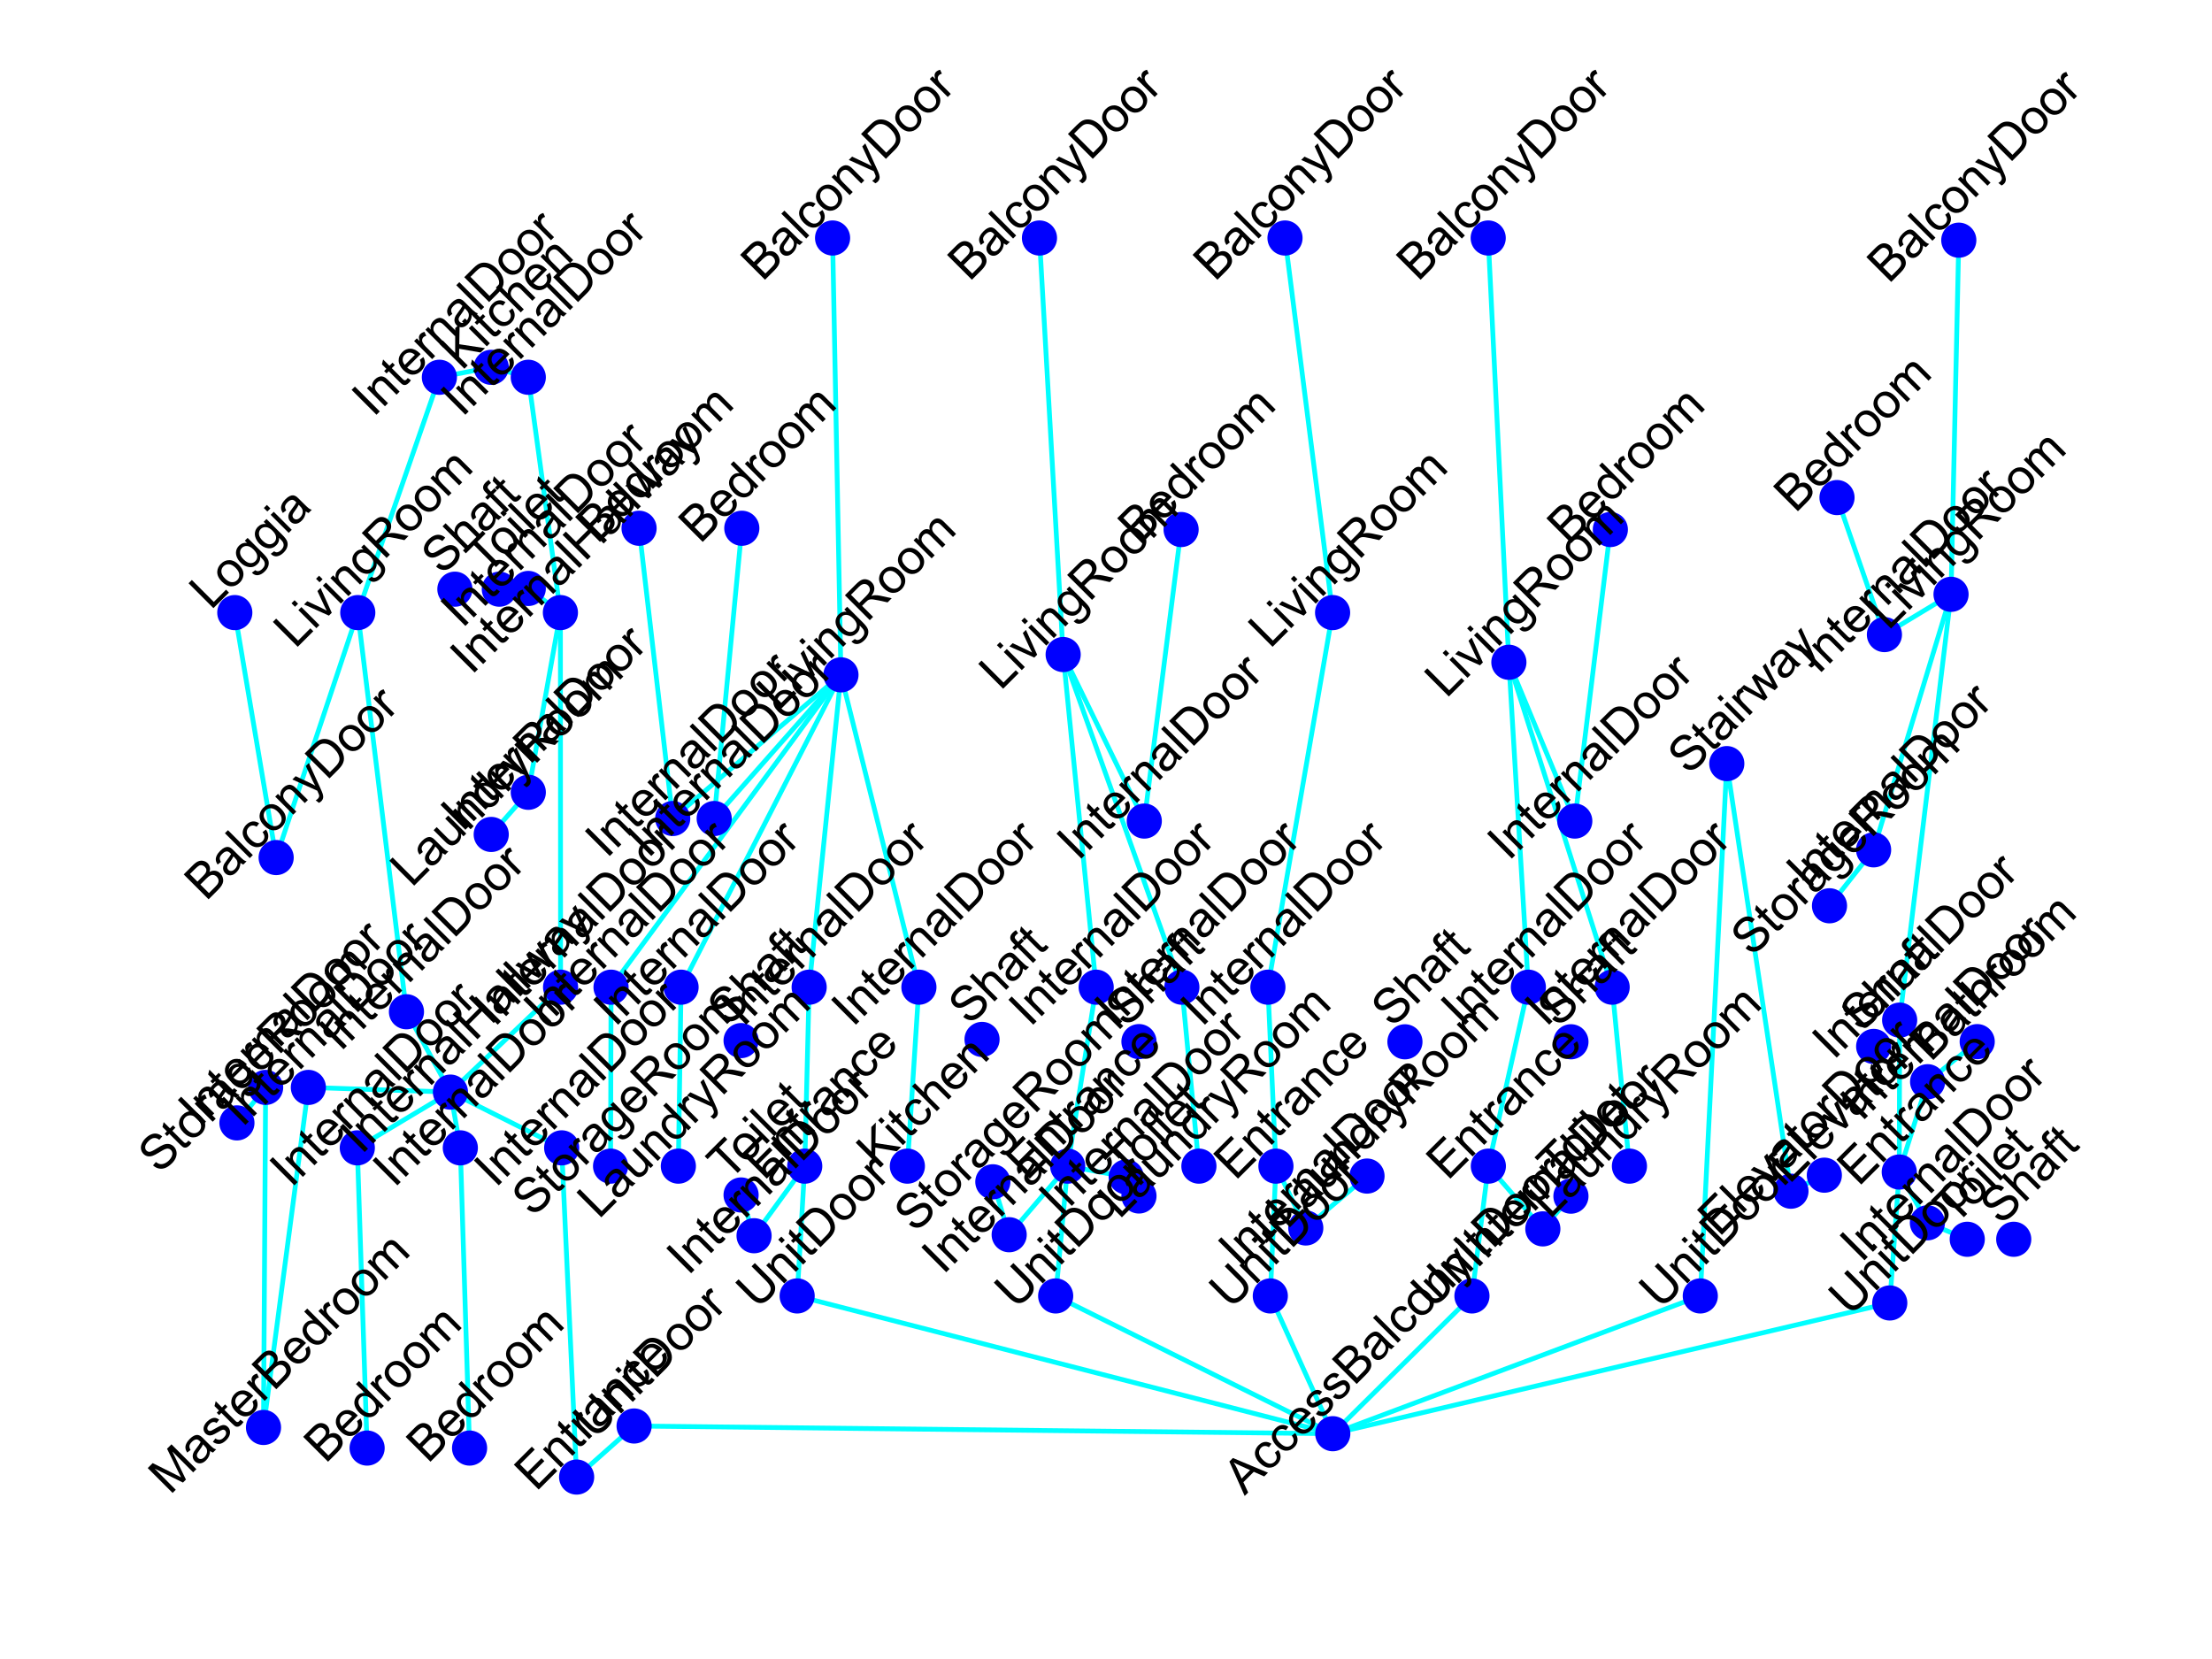 <?xml version="1.0" encoding="utf-8" standalone="no"?>
<!DOCTYPE svg PUBLIC "-//W3C//DTD SVG 1.1//EN"
  "http://www.w3.org/Graphics/SVG/1.1/DTD/svg11.dtd">
<svg xmlns:xlink="http://www.w3.org/1999/xlink" width="460.8pt" height="345.6pt" viewBox="0 0 460.8 345.6" xmlns="http://www.w3.org/2000/svg" version="1.1">
 <defs>
  <style type="text/css">*{stroke-linejoin: round; stroke-linecap: butt}</style>
 </defs>
 <g id="figure_1">
  <g id="patch_1">
   <path d="M 0 345.6 
L 460.8 345.6 
L 460.8 0 
L 0 0 
z
" style="fill: #ffffff"/>
  </g>
  <g id="axes_1">
   <g id="LineCollection_1">
    <path d="M 95.894 239.12 
L 97.821 301.659 
" clip-path="url(#p51a86aaef7)" style="fill: none; stroke: #00ffff"/>
    <path d="M 95.894 239.12 
L 93.836 227.505 
" clip-path="url(#p51a86aaef7)" style="fill: none; stroke: #00ffff"/>
    <path d="M 93.836 227.505 
L 116.78 205.65 
" clip-path="url(#p51a86aaef7)" style="fill: none; stroke: #00ffff"/>
    <path d="M 93.836 227.505 
L 64.238 226.529 
" clip-path="url(#p51a86aaef7)" style="fill: none; stroke: #00ffff"/>
    <path d="M 93.836 227.505 
L 74.434 239.12 
" clip-path="url(#p51a86aaef7)" style="fill: none; stroke: #00ffff"/>
    <path d="M 93.836 227.505 
L 84.673 210.77 
" clip-path="url(#p51a86aaef7)" style="fill: none; stroke: #00ffff"/>
    <path d="M 93.836 227.505 
L 117.008 239.12 
" clip-path="url(#p51a86aaef7)" style="fill: none; stroke: #00ffff"/>
    <path d="M 228.357 205.65 
L 221.476 136.354 
" clip-path="url(#p51a86aaef7)" style="fill: none; stroke: #00ffff"/>
    <path d="M 228.357 205.65 
L 222.421 242.929 
" clip-path="url(#p51a86aaef7)" style="fill: none; stroke: #00ffff"/>
    <path d="M 221.476 136.354 
L 246.203 205.65 
" clip-path="url(#p51a86aaef7)" style="fill: none; stroke: #00ffff"/>
    <path d="M 221.476 136.354 
L 216.541 49.581 
" clip-path="url(#p51a86aaef7)" style="fill: none; stroke: #00ffff"/>
    <path d="M 221.476 136.354 
L 238.375 171.043 
" clip-path="url(#p51a86aaef7)" style="fill: none; stroke: #00ffff"/>
    <path d="M 222.421 242.929 
L 219.917 269.967 
" clip-path="url(#p51a86aaef7)" style="fill: none; stroke: #00ffff"/>
    <path d="M 222.421 242.929 
L 210.231 257.217 
" clip-path="url(#p51a86aaef7)" style="fill: none; stroke: #00ffff"/>
    <path d="M 222.421 242.929 
L 234.612 245.167 
" clip-path="url(#p51a86aaef7)" style="fill: none; stroke: #00ffff"/>
    <path d="M 173.442 49.581 
L 175.185 140.584 
" clip-path="url(#p51a86aaef7)" style="fill: none; stroke: #00ffff"/>
    <path d="M 175.185 140.584 
L 127.29 205.65 
" clip-path="url(#p51a86aaef7)" style="fill: none; stroke: #00ffff"/>
    <path d="M 175.185 140.584 
L 141.876 205.65 
" clip-path="url(#p51a86aaef7)" style="fill: none; stroke: #00ffff"/>
    <path d="M 175.185 140.584 
L 191.424 205.65 
" clip-path="url(#p51a86aaef7)" style="fill: none; stroke: #00ffff"/>
    <path d="M 175.185 140.584 
L 168.562 205.65 
" clip-path="url(#p51a86aaef7)" style="fill: none; stroke: #00ffff"/>
    <path d="M 175.185 140.584 
L 140.136 170.511 
" clip-path="url(#p51a86aaef7)" style="fill: none; stroke: #00ffff"/>
    <path d="M 175.185 140.584 
L 148.779 170.511 
" clip-path="url(#p51a86aaef7)" style="fill: none; stroke: #00ffff"/>
    <path d="M 246.203 205.65 
L 249.755 242.929 
" clip-path="url(#p51a86aaef7)" style="fill: none; stroke: #00ffff"/>
    <path d="M 116.78 205.65 
L 116.743 127.615 
" clip-path="url(#p51a86aaef7)" style="fill: none; stroke: #00ffff"/>
    <path d="M 116.743 127.615 
L 110.053 78.592 
" clip-path="url(#p51a86aaef7)" style="fill: none; stroke: #00ffff"/>
    <path d="M 116.743 127.615 
L 110.053 165.048 
" clip-path="url(#p51a86aaef7)" style="fill: none; stroke: #00ffff"/>
    <path d="M 116.743 127.615 
L 110.053 122.585 
" clip-path="url(#p51a86aaef7)" style="fill: none; stroke: #00ffff"/>
    <path d="M 390.306 177.038 
L 381.117 188.692 
" clip-path="url(#p51a86aaef7)" style="fill: none; stroke: #00ffff"/>
    <path d="M 390.306 177.038 
L 406.437 123.808 
" clip-path="url(#p51a86aaef7)" style="fill: none; stroke: #00ffff"/>
    <path d="M 406.437 123.808 
L 395.732 212.511 
" clip-path="url(#p51a86aaef7)" style="fill: none; stroke: #00ffff"/>
    <path d="M 406.437 123.808 
L 392.559 132.197 
" clip-path="url(#p51a86aaef7)" style="fill: none; stroke: #00ffff"/>
    <path d="M 406.437 123.808 
L 408.052 50.034 
" clip-path="url(#p51a86aaef7)" style="fill: none; stroke: #00ffff"/>
    <path d="M 132.094 297.061 
L 120.123 307.698 
" clip-path="url(#p51a86aaef7)" style="fill: none; stroke: #00ffff"/>
    <path d="M 132.094 297.061 
L 277.64 298.667 
" clip-path="url(#p51a86aaef7)" style="fill: none; stroke: #00ffff"/>
    <path d="M 120.123 307.698 
L 117.008 239.12 
" clip-path="url(#p51a86aaef7)" style="fill: none; stroke: #00ffff"/>
    <path d="M 277.64 298.667 
L 393.672 271.43 
" clip-path="url(#p51a86aaef7)" style="fill: none; stroke: #00ffff"/>
    <path d="M 277.64 298.667 
L 219.917 269.967 
" clip-path="url(#p51a86aaef7)" style="fill: none; stroke: #00ffff"/>
    <path d="M 277.64 298.667 
L 306.634 269.967 
" clip-path="url(#p51a86aaef7)" style="fill: none; stroke: #00ffff"/>
    <path d="M 277.64 298.667 
L 166.062 269.967 
" clip-path="url(#p51a86aaef7)" style="fill: none; stroke: #00ffff"/>
    <path d="M 277.64 298.667 
L 354.202 269.967 
" clip-path="url(#p51a86aaef7)" style="fill: none; stroke: #00ffff"/>
    <path d="M 277.64 298.667 
L 264.629 269.967 
" clip-path="url(#p51a86aaef7)" style="fill: none; stroke: #00ffff"/>
    <path d="M 110.053 78.592 
L 102.331 76.522 
" clip-path="url(#p51a86aaef7)" style="fill: none; stroke: #00ffff"/>
    <path d="M 102.331 76.522 
L 91.532 78.592 
" clip-path="url(#p51a86aaef7)" style="fill: none; stroke: #00ffff"/>
    <path d="M 393.672 271.43 
L 395.651 244.153 
" clip-path="url(#p51a86aaef7)" style="fill: none; stroke: #00ffff"/>
    <path d="M 395.651 244.153 
L 395.732 212.511 
" clip-path="url(#p51a86aaef7)" style="fill: none; stroke: #00ffff"/>
    <path d="M 395.651 244.153 
L 401.557 225.341 
" clip-path="url(#p51a86aaef7)" style="fill: none; stroke: #00ffff"/>
    <path d="M 395.651 244.153 
L 401.514 254.735 
" clip-path="url(#p51a86aaef7)" style="fill: none; stroke: #00ffff"/>
    <path d="M 264.129 205.65 
L 265.803 242.929 
" clip-path="url(#p51a86aaef7)" style="fill: none; stroke: #00ffff"/>
    <path d="M 264.129 205.65 
L 277.604 127.615 
" clip-path="url(#p51a86aaef7)" style="fill: none; stroke: #00ffff"/>
    <path d="M 265.803 242.929 
L 272.017 255.808 
" clip-path="url(#p51a86aaef7)" style="fill: none; stroke: #00ffff"/>
    <path d="M 265.803 242.929 
L 264.629 269.967 
" clip-path="url(#p51a86aaef7)" style="fill: none; stroke: #00ffff"/>
    <path d="M 277.604 127.615 
L 267.689 49.581 
" clip-path="url(#p51a86aaef7)" style="fill: none; stroke: #00ffff"/>
    <path d="M 64.238 226.529 
L 54.893 297.365 
" clip-path="url(#p51a86aaef7)" style="fill: none; stroke: #00ffff"/>
    <path d="M 54.893 297.365 
L 55.336 226.529 
" clip-path="url(#p51a86aaef7)" style="fill: none; stroke: #00ffff"/>
    <path d="M 110.053 165.048 
L 102.331 173.831 
" clip-path="url(#p51a86aaef7)" style="fill: none; stroke: #00ffff"/>
    <path d="M 127.29 205.65 
L 127.192 242.929 
" clip-path="url(#p51a86aaef7)" style="fill: none; stroke: #00ffff"/>
    <path d="M 328.057 171.043 
L 314.326 137.965 
" clip-path="url(#p51a86aaef7)" style="fill: none; stroke: #00ffff"/>
    <path d="M 328.057 171.043 
L 335.462 110.312 
" clip-path="url(#p51a86aaef7)" style="fill: none; stroke: #00ffff"/>
    <path d="M 314.326 137.965 
L 318.385 205.65 
" clip-path="url(#p51a86aaef7)" style="fill: none; stroke: #00ffff"/>
    <path d="M 314.326 137.965 
L 310.02 49.581 
" clip-path="url(#p51a86aaef7)" style="fill: none; stroke: #00ffff"/>
    <path d="M 314.326 137.965 
L 335.84 205.65 
" clip-path="url(#p51a86aaef7)" style="fill: none; stroke: #00ffff"/>
    <path d="M 306.634 269.967 
L 310.05 242.929 
" clip-path="url(#p51a86aaef7)" style="fill: none; stroke: #00ffff"/>
    <path d="M 310.05 242.929 
L 321.402 255.998 
" clip-path="url(#p51a86aaef7)" style="fill: none; stroke: #00ffff"/>
    <path d="M 310.05 242.929 
L 318.385 205.65 
" clip-path="url(#p51a86aaef7)" style="fill: none; stroke: #00ffff"/>
    <path d="M 141.876 205.65 
L 141.313 242.929 
" clip-path="url(#p51a86aaef7)" style="fill: none; stroke: #00ffff"/>
    <path d="M 210.231 257.217 
L 206.828 246.19 
" clip-path="url(#p51a86aaef7)" style="fill: none; stroke: #00ffff"/>
    <path d="M 392.559 132.197 
L 382.681 103.654 
" clip-path="url(#p51a86aaef7)" style="fill: none; stroke: #00ffff"/>
    <path d="M 166.062 269.967 
L 167.64 242.929 
" clip-path="url(#p51a86aaef7)" style="fill: none; stroke: #00ffff"/>
    <path d="M 167.64 242.929 
L 168.562 205.65 
" clip-path="url(#p51a86aaef7)" style="fill: none; stroke: #00ffff"/>
    <path d="M 167.64 242.929 
L 157.086 257.426 
" clip-path="url(#p51a86aaef7)" style="fill: none; stroke: #00ffff"/>
    <path d="M 272.017 255.808 
L 284.773 244.997 
" clip-path="url(#p51a86aaef7)" style="fill: none; stroke: #00ffff"/>
    <path d="M 191.424 205.65 
L 189.022 242.929 
" clip-path="url(#p51a86aaef7)" style="fill: none; stroke: #00ffff"/>
    <path d="M 140.136 170.511 
L 133.13 110.046 
" clip-path="url(#p51a86aaef7)" style="fill: none; stroke: #00ffff"/>
    <path d="M 321.402 255.998 
L 327.255 249.18 
" clip-path="url(#p51a86aaef7)" style="fill: none; stroke: #00ffff"/>
    <path d="M 110.053 122.585 
L 104.021 122.738 
" clip-path="url(#p51a86aaef7)" style="fill: none; stroke: #00ffff"/>
    <path d="M 55.336 226.529 
L 49.355 233.92 
" clip-path="url(#p51a86aaef7)" style="fill: none; stroke: #00ffff"/>
    <path d="M 373.088 248.149 
L 380.045 244.811 
" clip-path="url(#p51a86aaef7)" style="fill: none; stroke: #00ffff"/>
    <path d="M 373.088 248.149 
L 359.72 159.075 
" clip-path="url(#p51a86aaef7)" style="fill: none; stroke: #00ffff"/>
    <path d="M 359.72 159.075 
L 354.202 269.967 
" clip-path="url(#p51a86aaef7)" style="fill: none; stroke: #00ffff"/>
    <path d="M 401.557 225.341 
L 411.888 216.991 
" clip-path="url(#p51a86aaef7)" style="fill: none; stroke: #00ffff"/>
    <path d="M 157.086 257.426 
L 154.381 248.935 
" clip-path="url(#p51a86aaef7)" style="fill: none; stroke: #00ffff"/>
    <path d="M 74.434 239.12 
L 76.477 301.659 
" clip-path="url(#p51a86aaef7)" style="fill: none; stroke: #00ffff"/>
    <path d="M 335.84 205.65 
L 339.441 242.929 
" clip-path="url(#p51a86aaef7)" style="fill: none; stroke: #00ffff"/>
    <path d="M 401.514 254.735 
L 409.815 258.164 
" clip-path="url(#p51a86aaef7)" style="fill: none; stroke: #00ffff"/>
    <path d="M 148.779 170.511 
L 154.532 110.046 
" clip-path="url(#p51a86aaef7)" style="fill: none; stroke: #00ffff"/>
    <path d="M 234.612 245.167 
L 237.266 249.144 
" clip-path="url(#p51a86aaef7)" style="fill: none; stroke: #00ffff"/>
    <path d="M 91.532 78.592 
L 74.53 127.615 
" clip-path="url(#p51a86aaef7)" style="fill: none; stroke: #00ffff"/>
    <path d="M 74.53 127.615 
L 84.673 210.77 
" clip-path="url(#p51a86aaef7)" style="fill: none; stroke: #00ffff"/>
    <path d="M 74.53 127.615 
L 57.528 178.645 
" clip-path="url(#p51a86aaef7)" style="fill: none; stroke: #00ffff"/>
    <path d="M 238.375 171.043 
L 246.046 110.312 
" clip-path="url(#p51a86aaef7)" style="fill: none; stroke: #00ffff"/>
    <path d="M 57.528 178.645 
L 48.912 127.615 
" clip-path="url(#p51a86aaef7)" style="fill: none; stroke: #00ffff"/>
   </g>
   <g id="PathCollection_1">
    <defs>
     <path id="m35765e3d4b" d="M 0 3.162 
C 0.839 3.162 1.643 2.829 2.236 2.236 
C 2.829 1.643 3.162 0.839 3.162 0 
C 3.162 -0.839 2.829 -1.643 2.236 -2.236 
C 1.643 -2.829 0.839 -3.162 0 -3.162 
C -0.839 -3.162 -1.643 -2.829 -2.236 -2.236 
C -2.829 -1.643 -3.162 -0.839 -3.162 0 
C -3.162 0.839 -2.829 1.643 -2.236 2.236 
C -1.643 2.829 -0.839 3.162 0 3.162 
z
" style="stroke: #0000ff"/>
    </defs>
    <g clip-path="url(#p51a86aaef7)">
     <use xlink:href="#m35765e3d4b" x="95.894" y="239.12" style="fill: #0000ff; stroke: #0000ff"/>
     <use xlink:href="#m35765e3d4b" x="97.821" y="301.659" style="fill: #0000ff; stroke: #0000ff"/>
     <use xlink:href="#m35765e3d4b" x="93.836" y="227.505" style="fill: #0000ff; stroke: #0000ff"/>
     <use xlink:href="#m35765e3d4b" x="228.357" y="205.65" style="fill: #0000ff; stroke: #0000ff"/>
     <use xlink:href="#m35765e3d4b" x="221.476" y="136.354" style="fill: #0000ff; stroke: #0000ff"/>
     <use xlink:href="#m35765e3d4b" x="222.421" y="242.929" style="fill: #0000ff; stroke: #0000ff"/>
     <use xlink:href="#m35765e3d4b" x="173.442" y="49.581" style="fill: #0000ff; stroke: #0000ff"/>
     <use xlink:href="#m35765e3d4b" x="175.185" y="140.584" style="fill: #0000ff; stroke: #0000ff"/>
     <use xlink:href="#m35765e3d4b" x="246.203" y="205.65" style="fill: #0000ff; stroke: #0000ff"/>
     <use xlink:href="#m35765e3d4b" x="249.755" y="242.929" style="fill: #0000ff; stroke: #0000ff"/>
     <use xlink:href="#m35765e3d4b" x="116.78" y="205.65" style="fill: #0000ff; stroke: #0000ff"/>
     <use xlink:href="#m35765e3d4b" x="116.743" y="127.615" style="fill: #0000ff; stroke: #0000ff"/>
     <use xlink:href="#m35765e3d4b" x="390.306" y="177.038" style="fill: #0000ff; stroke: #0000ff"/>
     <use xlink:href="#m35765e3d4b" x="381.117" y="188.692" style="fill: #0000ff; stroke: #0000ff"/>
     <use xlink:href="#m35765e3d4b" x="406.437" y="123.808" style="fill: #0000ff; stroke: #0000ff"/>
     <use xlink:href="#m35765e3d4b" x="132.094" y="297.061" style="fill: #0000ff; stroke: #0000ff"/>
     <use xlink:href="#m35765e3d4b" x="120.123" y="307.698" style="fill: #0000ff; stroke: #0000ff"/>
     <use xlink:href="#m35765e3d4b" x="277.64" y="298.667" style="fill: #0000ff; stroke: #0000ff"/>
     <use xlink:href="#m35765e3d4b" x="110.053" y="78.592" style="fill: #0000ff; stroke: #0000ff"/>
     <use xlink:href="#m35765e3d4b" x="102.331" y="76.522" style="fill: #0000ff; stroke: #0000ff"/>
     <use xlink:href="#m35765e3d4b" x="393.672" y="271.43" style="fill: #0000ff; stroke: #0000ff"/>
     <use xlink:href="#m35765e3d4b" x="395.651" y="244.153" style="fill: #0000ff; stroke: #0000ff"/>
     <use xlink:href="#m35765e3d4b" x="264.129" y="205.65" style="fill: #0000ff; stroke: #0000ff"/>
     <use xlink:href="#m35765e3d4b" x="265.803" y="242.929" style="fill: #0000ff; stroke: #0000ff"/>
     <use xlink:href="#m35765e3d4b" x="277.604" y="127.615" style="fill: #0000ff; stroke: #0000ff"/>
     <use xlink:href="#m35765e3d4b" x="395.732" y="212.511" style="fill: #0000ff; stroke: #0000ff"/>
     <use xlink:href="#m35765e3d4b" x="64.238" y="226.529" style="fill: #0000ff; stroke: #0000ff"/>
     <use xlink:href="#m35765e3d4b" x="54.893" y="297.365" style="fill: #0000ff; stroke: #0000ff"/>
     <use xlink:href="#m35765e3d4b" x="110.053" y="165.048" style="fill: #0000ff; stroke: #0000ff"/>
     <use xlink:href="#m35765e3d4b" x="102.331" y="173.831" style="fill: #0000ff; stroke: #0000ff"/>
     <use xlink:href="#m35765e3d4b" x="127.29" y="205.65" style="fill: #0000ff; stroke: #0000ff"/>
     <use xlink:href="#m35765e3d4b" x="127.192" y="242.929" style="fill: #0000ff; stroke: #0000ff"/>
     <use xlink:href="#m35765e3d4b" x="328.057" y="171.043" style="fill: #0000ff; stroke: #0000ff"/>
     <use xlink:href="#m35765e3d4b" x="314.326" y="137.965" style="fill: #0000ff; stroke: #0000ff"/>
     <use xlink:href="#m35765e3d4b" x="335.462" y="110.312" style="fill: #0000ff; stroke: #0000ff"/>
     <use xlink:href="#m35765e3d4b" x="219.917" y="269.967" style="fill: #0000ff; stroke: #0000ff"/>
     <use xlink:href="#m35765e3d4b" x="306.634" y="269.967" style="fill: #0000ff; stroke: #0000ff"/>
     <use xlink:href="#m35765e3d4b" x="310.05" y="242.929" style="fill: #0000ff; stroke: #0000ff"/>
     <use xlink:href="#m35765e3d4b" x="141.876" y="205.65" style="fill: #0000ff; stroke: #0000ff"/>
     <use xlink:href="#m35765e3d4b" x="141.313" y="242.929" style="fill: #0000ff; stroke: #0000ff"/>
     <use xlink:href="#m35765e3d4b" x="267.689" y="49.581" style="fill: #0000ff; stroke: #0000ff"/>
     <use xlink:href="#m35765e3d4b" x="210.231" y="257.217" style="fill: #0000ff; stroke: #0000ff"/>
     <use xlink:href="#m35765e3d4b" x="206.828" y="246.19" style="fill: #0000ff; stroke: #0000ff"/>
     <use xlink:href="#m35765e3d4b" x="392.559" y="132.197" style="fill: #0000ff; stroke: #0000ff"/>
     <use xlink:href="#m35765e3d4b" x="382.681" y="103.654" style="fill: #0000ff; stroke: #0000ff"/>
     <use xlink:href="#m35765e3d4b" x="166.062" y="269.967" style="fill: #0000ff; stroke: #0000ff"/>
     <use xlink:href="#m35765e3d4b" x="167.64" y="242.929" style="fill: #0000ff; stroke: #0000ff"/>
     <use xlink:href="#m35765e3d4b" x="216.541" y="49.581" style="fill: #0000ff; stroke: #0000ff"/>
     <use xlink:href="#m35765e3d4b" x="272.017" y="255.808" style="fill: #0000ff; stroke: #0000ff"/>
     <use xlink:href="#m35765e3d4b" x="284.773" y="244.997" style="fill: #0000ff; stroke: #0000ff"/>
     <use xlink:href="#m35765e3d4b" x="191.424" y="205.65" style="fill: #0000ff; stroke: #0000ff"/>
     <use xlink:href="#m35765e3d4b" x="189.022" y="242.929" style="fill: #0000ff; stroke: #0000ff"/>
     <use xlink:href="#m35765e3d4b" x="168.562" y="205.65" style="fill: #0000ff; stroke: #0000ff"/>
     <use xlink:href="#m35765e3d4b" x="140.136" y="170.511" style="fill: #0000ff; stroke: #0000ff"/>
     <use xlink:href="#m35765e3d4b" x="133.13" y="110.046" style="fill: #0000ff; stroke: #0000ff"/>
     <use xlink:href="#m35765e3d4b" x="321.402" y="255.998" style="fill: #0000ff; stroke: #0000ff"/>
     <use xlink:href="#m35765e3d4b" x="327.255" y="249.18" style="fill: #0000ff; stroke: #0000ff"/>
     <use xlink:href="#m35765e3d4b" x="110.053" y="122.585" style="fill: #0000ff; stroke: #0000ff"/>
     <use xlink:href="#m35765e3d4b" x="104.021" y="122.738" style="fill: #0000ff; stroke: #0000ff"/>
     <use xlink:href="#m35765e3d4b" x="318.385" y="205.65" style="fill: #0000ff; stroke: #0000ff"/>
     <use xlink:href="#m35765e3d4b" x="55.336" y="226.529" style="fill: #0000ff; stroke: #0000ff"/>
     <use xlink:href="#m35765e3d4b" x="49.355" y="233.92" style="fill: #0000ff; stroke: #0000ff"/>
     <use xlink:href="#m35765e3d4b" x="373.088" y="248.149" style="fill: #0000ff; stroke: #0000ff"/>
     <use xlink:href="#m35765e3d4b" x="380.045" y="244.811" style="fill: #0000ff; stroke: #0000ff"/>
     <use xlink:href="#m35765e3d4b" x="359.72" y="159.075" style="fill: #0000ff; stroke: #0000ff"/>
     <use xlink:href="#m35765e3d4b" x="310.02" y="49.581" style="fill: #0000ff; stroke: #0000ff"/>
     <use xlink:href="#m35765e3d4b" x="401.557" y="225.341" style="fill: #0000ff; stroke: #0000ff"/>
     <use xlink:href="#m35765e3d4b" x="411.888" y="216.991" style="fill: #0000ff; stroke: #0000ff"/>
     <use xlink:href="#m35765e3d4b" x="157.086" y="257.426" style="fill: #0000ff; stroke: #0000ff"/>
     <use xlink:href="#m35765e3d4b" x="154.381" y="248.935" style="fill: #0000ff; stroke: #0000ff"/>
     <use xlink:href="#m35765e3d4b" x="74.434" y="239.12" style="fill: #0000ff; stroke: #0000ff"/>
     <use xlink:href="#m35765e3d4b" x="76.477" y="301.659" style="fill: #0000ff; stroke: #0000ff"/>
     <use xlink:href="#m35765e3d4b" x="335.84" y="205.65" style="fill: #0000ff; stroke: #0000ff"/>
     <use xlink:href="#m35765e3d4b" x="339.441" y="242.929" style="fill: #0000ff; stroke: #0000ff"/>
     <use xlink:href="#m35765e3d4b" x="354.202" y="269.967" style="fill: #0000ff; stroke: #0000ff"/>
     <use xlink:href="#m35765e3d4b" x="401.514" y="254.735" style="fill: #0000ff; stroke: #0000ff"/>
     <use xlink:href="#m35765e3d4b" x="409.815" y="258.164" style="fill: #0000ff; stroke: #0000ff"/>
     <use xlink:href="#m35765e3d4b" x="148.779" y="170.511" style="fill: #0000ff; stroke: #0000ff"/>
     <use xlink:href="#m35765e3d4b" x="154.532" y="110.046" style="fill: #0000ff; stroke: #0000ff"/>
     <use xlink:href="#m35765e3d4b" x="234.612" y="245.167" style="fill: #0000ff; stroke: #0000ff"/>
     <use xlink:href="#m35765e3d4b" x="237.266" y="249.144" style="fill: #0000ff; stroke: #0000ff"/>
     <use xlink:href="#m35765e3d4b" x="91.532" y="78.592" style="fill: #0000ff; stroke: #0000ff"/>
     <use xlink:href="#m35765e3d4b" x="74.53" y="127.615" style="fill: #0000ff; stroke: #0000ff"/>
     <use xlink:href="#m35765e3d4b" x="84.673" y="210.77" style="fill: #0000ff; stroke: #0000ff"/>
     <use xlink:href="#m35765e3d4b" x="238.375" y="171.043" style="fill: #0000ff; stroke: #0000ff"/>
     <use xlink:href="#m35765e3d4b" x="246.046" y="110.312" style="fill: #0000ff; stroke: #0000ff"/>
     <use xlink:href="#m35765e3d4b" x="264.629" y="269.967" style="fill: #0000ff; stroke: #0000ff"/>
     <use xlink:href="#m35765e3d4b" x="408.052" y="50.034" style="fill: #0000ff; stroke: #0000ff"/>
     <use xlink:href="#m35765e3d4b" x="57.528" y="178.645" style="fill: #0000ff; stroke: #0000ff"/>
     <use xlink:href="#m35765e3d4b" x="48.912" y="127.615" style="fill: #0000ff; stroke: #0000ff"/>
     <use xlink:href="#m35765e3d4b" x="117.008" y="239.12" style="fill: #0000ff; stroke: #0000ff"/>
     <use xlink:href="#m35765e3d4b" x="204.577" y="216.53" style="fill: #0000ff; stroke: #0000ff"/>
     <use xlink:href="#m35765e3d4b" x="390.319" y="217.988" style="fill: #0000ff; stroke: #0000ff"/>
     <use xlink:href="#m35765e3d4b" x="154.381" y="216.777" style="fill: #0000ff; stroke: #0000ff"/>
     <use xlink:href="#m35765e3d4b" x="419.497" y="258.164" style="fill: #0000ff; stroke: #0000ff"/>
     <use xlink:href="#m35765e3d4b" x="94.761" y="122.738" style="fill: #0000ff; stroke: #0000ff"/>
     <use xlink:href="#m35765e3d4b" x="327.255" y="217.021" style="fill: #0000ff; stroke: #0000ff"/>
     <use xlink:href="#m35765e3d4b" x="292.673" y="217.027" style="fill: #0000ff; stroke: #0000ff"/>
     <use xlink:href="#m35765e3d4b" x="237.266" y="216.986" style="fill: #0000ff; stroke: #0000ff"/>
    </g>
   </g>
   <g id="text_1">
    <!-- InternalDoor -->
    <g transform="translate(82.115 247.603)rotate(-45)scale(0.1 -0.1)">
     <defs>
      <path id="ArialMT-49" d="M 597 0 
L 597 4581 
L 1203 4581 
L 1203 0 
L 597 0 
z
" transform="scale(0.016)"/>
      <path id="ArialMT-6e" d="M 422 0 
L 422 3319 
L 928 3319 
L 928 2847 
Q 1294 3394 1984 3394 
Q 2284 3394 2536 3286 
Q 2788 3178 2913 3003 
Q 3038 2828 3088 2588 
Q 3119 2431 3119 2041 
L 3119 0 
L 2556 0 
L 2556 2019 
Q 2556 2363 2490 2533 
Q 2425 2703 2258 2804 
Q 2091 2906 1866 2906 
Q 1506 2906 1245 2678 
Q 984 2450 984 1813 
L 984 0 
L 422 0 
z
" transform="scale(0.016)"/>
      <path id="ArialMT-74" d="M 1650 503 
L 1731 6 
Q 1494 -44 1306 -44 
Q 1000 -44 831 53 
Q 663 150 594 308 
Q 525 466 525 972 
L 525 2881 
L 113 2881 
L 113 3319 
L 525 3319 
L 525 4141 
L 1084 4478 
L 1084 3319 
L 1650 3319 
L 1650 2881 
L 1084 2881 
L 1084 941 
Q 1084 700 1114 631 
Q 1144 563 1211 522 
Q 1278 481 1403 481 
Q 1497 481 1650 503 
z
" transform="scale(0.016)"/>
      <path id="ArialMT-65" d="M 2694 1069 
L 3275 997 
Q 3138 488 2766 206 
Q 2394 -75 1816 -75 
Q 1088 -75 661 373 
Q 234 822 234 1631 
Q 234 2469 665 2931 
Q 1097 3394 1784 3394 
Q 2450 3394 2872 2941 
Q 3294 2488 3294 1666 
Q 3294 1616 3291 1516 
L 816 1516 
Q 847 969 1125 678 
Q 1403 388 1819 388 
Q 2128 388 2347 550 
Q 2566 713 2694 1069 
z
M 847 1978 
L 2700 1978 
Q 2663 2397 2488 2606 
Q 2219 2931 1791 2931 
Q 1403 2931 1139 2672 
Q 875 2413 847 1978 
z
" transform="scale(0.016)"/>
      <path id="ArialMT-72" d="M 416 0 
L 416 3319 
L 922 3319 
L 922 2816 
Q 1116 3169 1280 3281 
Q 1444 3394 1641 3394 
Q 1925 3394 2219 3213 
L 2025 2691 
Q 1819 2813 1613 2813 
Q 1428 2813 1281 2702 
Q 1134 2591 1072 2394 
Q 978 2094 978 1738 
L 978 0 
L 416 0 
z
" transform="scale(0.016)"/>
      <path id="ArialMT-61" d="M 2588 409 
Q 2275 144 1986 34 
Q 1697 -75 1366 -75 
Q 819 -75 525 192 
Q 231 459 231 875 
Q 231 1119 342 1320 
Q 453 1522 633 1644 
Q 813 1766 1038 1828 
Q 1203 1872 1538 1913 
Q 2219 1994 2541 2106 
Q 2544 2222 2544 2253 
Q 2544 2597 2384 2738 
Q 2169 2928 1744 2928 
Q 1347 2928 1158 2789 
Q 969 2650 878 2297 
L 328 2372 
Q 403 2725 575 2942 
Q 747 3159 1072 3276 
Q 1397 3394 1825 3394 
Q 2250 3394 2515 3294 
Q 2781 3194 2906 3042 
Q 3031 2891 3081 2659 
Q 3109 2516 3109 2141 
L 3109 1391 
Q 3109 606 3145 398 
Q 3181 191 3288 0 
L 2700 0 
Q 2613 175 2588 409 
z
M 2541 1666 
Q 2234 1541 1622 1453 
Q 1275 1403 1131 1340 
Q 988 1278 909 1158 
Q 831 1038 831 891 
Q 831 666 1001 516 
Q 1172 366 1500 366 
Q 1825 366 2078 508 
Q 2331 650 2450 897 
Q 2541 1088 2541 1459 
L 2541 1666 
z
" transform="scale(0.016)"/>
      <path id="ArialMT-6c" d="M 409 0 
L 409 4581 
L 972 4581 
L 972 0 
L 409 0 
z
" transform="scale(0.016)"/>
      <path id="ArialMT-44" d="M 494 0 
L 494 4581 
L 2072 4581 
Q 2606 4581 2888 4516 
Q 3281 4425 3559 4188 
Q 3922 3881 4101 3404 
Q 4281 2928 4281 2316 
Q 4281 1794 4159 1391 
Q 4038 988 3847 723 
Q 3656 459 3429 307 
Q 3203 156 2883 78 
Q 2563 0 2147 0 
L 494 0 
z
M 1100 541 
L 2078 541 
Q 2531 541 2789 625 
Q 3047 709 3200 863 
Q 3416 1078 3536 1442 
Q 3656 1806 3656 2325 
Q 3656 3044 3420 3430 
Q 3184 3816 2847 3947 
Q 2603 4041 2063 4041 
L 1100 4041 
L 1100 541 
z
" transform="scale(0.016)"/>
      <path id="ArialMT-6f" d="M 213 1659 
Q 213 2581 725 3025 
Q 1153 3394 1769 3394 
Q 2453 3394 2887 2945 
Q 3322 2497 3322 1706 
Q 3322 1066 3130 698 
Q 2938 331 2570 128 
Q 2203 -75 1769 -75 
Q 1072 -75 642 372 
Q 213 819 213 1659 
z
M 791 1659 
Q 791 1022 1069 705 
Q 1347 388 1769 388 
Q 2188 388 2466 706 
Q 2744 1025 2744 1678 
Q 2744 2294 2464 2611 
Q 2184 2928 1769 2928 
Q 1347 2928 1069 2612 
Q 791 2297 791 1659 
z
" transform="scale(0.016)"/>
     </defs>
     <use xlink:href="#ArialMT-49"/>
     <use xlink:href="#ArialMT-6e" x="27.783"/>
     <use xlink:href="#ArialMT-74" x="83.398"/>
     <use xlink:href="#ArialMT-65" x="111.182"/>
     <use xlink:href="#ArialMT-72" x="166.797"/>
     <use xlink:href="#ArialMT-6e" x="200.098"/>
     <use xlink:href="#ArialMT-61" x="255.713"/>
     <use xlink:href="#ArialMT-6c" x="311.328"/>
     <use xlink:href="#ArialMT-44" x="333.545"/>
     <use xlink:href="#ArialMT-6f" x="405.762"/>
     <use xlink:href="#ArialMT-6f" x="461.377"/>
     <use xlink:href="#ArialMT-72" x="516.992"/>
    </g>
   </g>
   <g id="text_2">
    <!-- Bedroom -->
    <g transform="translate(89.152 305.032)rotate(-45)scale(0.1 -0.1)">
     <defs>
      <path id="ArialMT-42" d="M 469 0 
L 469 4581 
L 2188 4581 
Q 2713 4581 3030 4442 
Q 3347 4303 3526 4014 
Q 3706 3725 3706 3409 
Q 3706 3116 3547 2856 
Q 3388 2597 3066 2438 
Q 3481 2316 3704 2022 
Q 3928 1728 3928 1328 
Q 3928 1006 3792 729 
Q 3656 453 3456 303 
Q 3256 153 2954 76 
Q 2653 0 2216 0 
L 469 0 
z
M 1075 2656 
L 2066 2656 
Q 2469 2656 2644 2709 
Q 2875 2778 2992 2937 
Q 3109 3097 3109 3338 
Q 3109 3566 3000 3739 
Q 2891 3913 2687 3977 
Q 2484 4041 1991 4041 
L 1075 4041 
L 1075 2656 
z
M 1075 541 
L 2216 541 
Q 2509 541 2628 563 
Q 2838 600 2978 687 
Q 3119 775 3209 942 
Q 3300 1109 3300 1328 
Q 3300 1584 3169 1773 
Q 3038 1963 2805 2039 
Q 2572 2116 2134 2116 
L 1075 2116 
L 1075 541 
z
" transform="scale(0.016)"/>
      <path id="ArialMT-64" d="M 2575 0 
L 2575 419 
Q 2259 -75 1647 -75 
Q 1250 -75 917 144 
Q 584 363 401 755 
Q 219 1147 219 1656 
Q 219 2153 384 2558 
Q 550 2963 881 3178 
Q 1213 3394 1622 3394 
Q 1922 3394 2156 3267 
Q 2391 3141 2538 2938 
L 2538 4581 
L 3097 4581 
L 3097 0 
L 2575 0 
z
M 797 1656 
Q 797 1019 1065 703 
Q 1334 388 1700 388 
Q 2069 388 2326 689 
Q 2584 991 2584 1609 
Q 2584 2291 2321 2609 
Q 2059 2928 1675 2928 
Q 1300 2928 1048 2622 
Q 797 2316 797 1656 
z
" transform="scale(0.016)"/>
      <path id="ArialMT-6d" d="M 422 0 
L 422 3319 
L 925 3319 
L 925 2853 
Q 1081 3097 1340 3245 
Q 1600 3394 1931 3394 
Q 2300 3394 2536 3241 
Q 2772 3088 2869 2813 
Q 3263 3394 3894 3394 
Q 4388 3394 4653 3120 
Q 4919 2847 4919 2278 
L 4919 0 
L 4359 0 
L 4359 2091 
Q 4359 2428 4304 2576 
Q 4250 2725 4106 2815 
Q 3963 2906 3769 2906 
Q 3419 2906 3187 2673 
Q 2956 2441 2956 1928 
L 2956 0 
L 2394 0 
L 2394 2156 
Q 2394 2531 2256 2718 
Q 2119 2906 1806 2906 
Q 1569 2906 1367 2781 
Q 1166 2656 1075 2415 
Q 984 2175 984 1722 
L 984 0 
L 422 0 
z
" transform="scale(0.016)"/>
     </defs>
     <use xlink:href="#ArialMT-42"/>
     <use xlink:href="#ArialMT-65" x="66.699"/>
     <use xlink:href="#ArialMT-64" x="122.314"/>
     <use xlink:href="#ArialMT-72" x="177.93"/>
     <use xlink:href="#ArialMT-6f" x="211.23"/>
     <use xlink:href="#ArialMT-6f" x="266.846"/>
     <use xlink:href="#ArialMT-6d" x="322.461"/>
    </g>
   </g>
   <g id="text_3">
    <!-- InternalHallway -->
    <g transform="translate(75.301 240.661)rotate(-45)scale(0.1 -0.1)">
     <defs>
      <path id="ArialMT-48" d="M 513 0 
L 513 4581 
L 1119 4581 
L 1119 2700 
L 3500 2700 
L 3500 4581 
L 4106 4581 
L 4106 0 
L 3500 0 
L 3500 2159 
L 1119 2159 
L 1119 0 
L 513 0 
z
" transform="scale(0.016)"/>
      <path id="ArialMT-77" d="M 1034 0 
L 19 3319 
L 600 3319 
L 1128 1403 
L 1325 691 
Q 1338 744 1497 1375 
L 2025 3319 
L 2603 3319 
L 3100 1394 
L 3266 759 
L 3456 1400 
L 4025 3319 
L 4572 3319 
L 3534 0 
L 2950 0 
L 2422 1988 
L 2294 2553 
L 1622 0 
L 1034 0 
z
" transform="scale(0.016)"/>
      <path id="ArialMT-79" d="M 397 -1278 
L 334 -750 
Q 519 -800 656 -800 
Q 844 -800 956 -737 
Q 1069 -675 1141 -563 
Q 1194 -478 1313 -144 
Q 1328 -97 1363 -6 
L 103 3319 
L 709 3319 
L 1400 1397 
Q 1534 1031 1641 628 
Q 1738 1016 1872 1384 
L 2581 3319 
L 3144 3319 
L 1881 -56 
Q 1678 -603 1566 -809 
Q 1416 -1088 1222 -1217 
Q 1028 -1347 759 -1347 
Q 597 -1347 397 -1278 
z
" transform="scale(0.016)"/>
     </defs>
     <use xlink:href="#ArialMT-49"/>
     <use xlink:href="#ArialMT-6e" x="27.783"/>
     <use xlink:href="#ArialMT-74" x="83.398"/>
     <use xlink:href="#ArialMT-65" x="111.182"/>
     <use xlink:href="#ArialMT-72" x="166.797"/>
     <use xlink:href="#ArialMT-6e" x="200.098"/>
     <use xlink:href="#ArialMT-61" x="255.713"/>
     <use xlink:href="#ArialMT-6c" x="311.328"/>
     <use xlink:href="#ArialMT-48" x="333.545"/>
     <use xlink:href="#ArialMT-61" x="405.762"/>
     <use xlink:href="#ArialMT-6c" x="461.377"/>
     <use xlink:href="#ArialMT-6c" x="483.594"/>
     <use xlink:href="#ArialMT-77" x="505.811"/>
     <use xlink:href="#ArialMT-61" x="578.027"/>
     <use xlink:href="#ArialMT-79" x="633.643"/>
    </g>
   </g>
   <g id="text_4">
    <!-- InternalDoor -->
    <g transform="translate(214.579 214.133)rotate(-45)scale(0.1 -0.1)">
     <use xlink:href="#ArialMT-49"/>
     <use xlink:href="#ArialMT-6e" x="27.783"/>
     <use xlink:href="#ArialMT-74" x="83.398"/>
     <use xlink:href="#ArialMT-65" x="111.182"/>
     <use xlink:href="#ArialMT-72" x="166.797"/>
     <use xlink:href="#ArialMT-6e" x="200.098"/>
     <use xlink:href="#ArialMT-61" x="255.713"/>
     <use xlink:href="#ArialMT-6c" x="311.328"/>
     <use xlink:href="#ArialMT-44" x="333.545"/>
     <use xlink:href="#ArialMT-6f" x="405.762"/>
     <use xlink:href="#ArialMT-6f" x="461.377"/>
     <use xlink:href="#ArialMT-72" x="516.992"/>
    </g>
   </g>
   <g id="text_5">
    <!-- LivingRoom -->
    <g transform="translate(208.442 144.008)rotate(-45)scale(0.1 -0.1)">
     <defs>
      <path id="ArialMT-4c" d="M 469 0 
L 469 4581 
L 1075 4581 
L 1075 541 
L 3331 541 
L 3331 0 
L 469 0 
z
" transform="scale(0.016)"/>
      <path id="ArialMT-69" d="M 425 3934 
L 425 4581 
L 988 4581 
L 988 3934 
L 425 3934 
z
M 425 0 
L 425 3319 
L 988 3319 
L 988 0 
L 425 0 
z
" transform="scale(0.016)"/>
      <path id="ArialMT-76" d="M 1344 0 
L 81 3319 
L 675 3319 
L 1388 1331 
Q 1503 1009 1600 663 
Q 1675 925 1809 1294 
L 2547 3319 
L 3125 3319 
L 1869 0 
L 1344 0 
z
" transform="scale(0.016)"/>
      <path id="ArialMT-67" d="M 319 -275 
L 866 -356 
Q 900 -609 1056 -725 
Q 1266 -881 1628 -881 
Q 2019 -881 2231 -725 
Q 2444 -569 2519 -288 
Q 2563 -116 2559 434 
Q 2191 0 1641 0 
Q 956 0 581 494 
Q 206 988 206 1678 
Q 206 2153 378 2554 
Q 550 2956 876 3175 
Q 1203 3394 1644 3394 
Q 2231 3394 2613 2919 
L 2613 3319 
L 3131 3319 
L 3131 450 
Q 3131 -325 2973 -648 
Q 2816 -972 2473 -1159 
Q 2131 -1347 1631 -1347 
Q 1038 -1347 672 -1080 
Q 306 -813 319 -275 
z
M 784 1719 
Q 784 1066 1043 766 
Q 1303 466 1694 466 
Q 2081 466 2343 764 
Q 2606 1063 2606 1700 
Q 2606 2309 2336 2618 
Q 2066 2928 1684 2928 
Q 1309 2928 1046 2623 
Q 784 2319 784 1719 
z
" transform="scale(0.016)"/>
      <path id="ArialMT-52" d="M 503 0 
L 503 4581 
L 2534 4581 
Q 3147 4581 3465 4457 
Q 3784 4334 3975 4021 
Q 4166 3709 4166 3331 
Q 4166 2844 3850 2509 
Q 3534 2175 2875 2084 
Q 3116 1969 3241 1856 
Q 3506 1613 3744 1247 
L 4541 0 
L 3778 0 
L 3172 953 
Q 2906 1366 2734 1584 
Q 2563 1803 2427 1890 
Q 2291 1978 2150 2013 
Q 2047 2034 1813 2034 
L 1109 2034 
L 1109 0 
L 503 0 
z
M 1109 2559 
L 2413 2559 
Q 2828 2559 3062 2645 
Q 3297 2731 3419 2920 
Q 3541 3109 3541 3331 
Q 3541 3656 3305 3865 
Q 3069 4075 2559 4075 
L 1109 4075 
L 1109 2559 
z
" transform="scale(0.016)"/>
     </defs>
     <use xlink:href="#ArialMT-4c"/>
     <use xlink:href="#ArialMT-69" x="55.615"/>
     <use xlink:href="#ArialMT-76" x="77.832"/>
     <use xlink:href="#ArialMT-69" x="127.832"/>
     <use xlink:href="#ArialMT-6e" x="150.049"/>
     <use xlink:href="#ArialMT-67" x="205.664"/>
     <use xlink:href="#ArialMT-52" x="261.279"/>
     <use xlink:href="#ArialMT-6f" x="333.496"/>
     <use xlink:href="#ArialMT-6f" x="389.111"/>
     <use xlink:href="#ArialMT-6d" x="444.727"/>
    </g>
   </g>
   <g id="text_6">
    <!-- Entrance -->
    <g transform="translate(213.947 246.107)rotate(-45)scale(0.1 -0.1)">
     <defs>
      <path id="ArialMT-45" d="M 506 0 
L 506 4581 
L 3819 4581 
L 3819 4041 
L 1113 4041 
L 1113 2638 
L 3647 2638 
L 3647 2100 
L 1113 2100 
L 1113 541 
L 3925 541 
L 3925 0 
L 506 0 
z
" transform="scale(0.016)"/>
      <path id="ArialMT-63" d="M 2588 1216 
L 3141 1144 
Q 3050 572 2676 248 
Q 2303 -75 1759 -75 
Q 1078 -75 664 370 
Q 250 816 250 1647 
Q 250 2184 428 2587 
Q 606 2991 970 3192 
Q 1334 3394 1763 3394 
Q 2303 3394 2647 3120 
Q 2991 2847 3088 2344 
L 2541 2259 
Q 2463 2594 2264 2762 
Q 2066 2931 1784 2931 
Q 1359 2931 1093 2626 
Q 828 2322 828 1663 
Q 828 994 1084 691 
Q 1341 388 1753 388 
Q 2084 388 2306 591 
Q 2528 794 2588 1216 
z
" transform="scale(0.016)"/>
     </defs>
     <use xlink:href="#ArialMT-45"/>
     <use xlink:href="#ArialMT-6e" x="66.699"/>
     <use xlink:href="#ArialMT-74" x="122.314"/>
     <use xlink:href="#ArialMT-72" x="150.098"/>
     <use xlink:href="#ArialMT-61" x="183.398"/>
     <use xlink:href="#ArialMT-6e" x="239.014"/>
     <use xlink:href="#ArialMT-63" x="294.629"/>
     <use xlink:href="#ArialMT-65" x="344.629"/>
    </g>
   </g>
   <g id="text_7">
    <!-- BalconyDoor -->
    <g transform="translate(158.836 58.808)rotate(-45)scale(0.1 -0.1)">
     <use xlink:href="#ArialMT-42"/>
     <use xlink:href="#ArialMT-61" x="66.699"/>
     <use xlink:href="#ArialMT-6c" x="122.314"/>
     <use xlink:href="#ArialMT-63" x="144.531"/>
     <use xlink:href="#ArialMT-6f" x="194.531"/>
     <use xlink:href="#ArialMT-6e" x="250.146"/>
     <use xlink:href="#ArialMT-79" x="305.762"/>
     <use xlink:href="#ArialMT-44" x="355.762"/>
     <use xlink:href="#ArialMT-6f" x="427.979"/>
     <use xlink:href="#ArialMT-6f" x="483.594"/>
     <use xlink:href="#ArialMT-72" x="539.209"/>
    </g>
   </g>
   <g id="text_8">
    <!-- LivingRoom -->
    <g transform="translate(162.151 148.238)rotate(-45)scale(0.1 -0.1)">
     <use xlink:href="#ArialMT-4c"/>
     <use xlink:href="#ArialMT-69" x="55.615"/>
     <use xlink:href="#ArialMT-76" x="77.832"/>
     <use xlink:href="#ArialMT-69" x="127.832"/>
     <use xlink:href="#ArialMT-6e" x="150.049"/>
     <use xlink:href="#ArialMT-67" x="205.664"/>
     <use xlink:href="#ArialMT-52" x="261.279"/>
     <use xlink:href="#ArialMT-6f" x="333.496"/>
     <use xlink:href="#ArialMT-6f" x="389.111"/>
     <use xlink:href="#ArialMT-6d" x="444.727"/>
    </g>
   </g>
   <g id="text_9">
    <!-- InternalDoor -->
    <g transform="translate(232.424 214.133)rotate(-45)scale(0.1 -0.1)">
     <use xlink:href="#ArialMT-49"/>
     <use xlink:href="#ArialMT-6e" x="27.783"/>
     <use xlink:href="#ArialMT-74" x="83.398"/>
     <use xlink:href="#ArialMT-65" x="111.182"/>
     <use xlink:href="#ArialMT-72" x="166.797"/>
     <use xlink:href="#ArialMT-6e" x="200.098"/>
     <use xlink:href="#ArialMT-61" x="255.713"/>
     <use xlink:href="#ArialMT-6c" x="311.328"/>
     <use xlink:href="#ArialMT-44" x="333.545"/>
     <use xlink:href="#ArialMT-6f" x="405.762"/>
     <use xlink:href="#ArialMT-6f" x="461.377"/>
     <use xlink:href="#ArialMT-72" x="516.992"/>
    </g>
   </g>
   <g id="text_10">
    <!-- LaundryRoom -->
    <g transform="translate(233.183 254.121)rotate(-45)scale(0.1 -0.1)">
     <defs>
      <path id="ArialMT-75" d="M 2597 0 
L 2597 488 
Q 2209 -75 1544 -75 
Q 1250 -75 995 37 
Q 741 150 617 320 
Q 494 491 444 738 
Q 409 903 409 1263 
L 409 3319 
L 972 3319 
L 972 1478 
Q 972 1038 1006 884 
Q 1059 663 1231 536 
Q 1403 409 1656 409 
Q 1909 409 2131 539 
Q 2353 669 2445 892 
Q 2538 1116 2538 1541 
L 2538 3319 
L 3100 3319 
L 3100 0 
L 2597 0 
z
" transform="scale(0.016)"/>
     </defs>
     <use xlink:href="#ArialMT-4c"/>
     <use xlink:href="#ArialMT-61" x="55.615"/>
     <use xlink:href="#ArialMT-75" x="111.23"/>
     <use xlink:href="#ArialMT-6e" x="166.846"/>
     <use xlink:href="#ArialMT-64" x="222.461"/>
     <use xlink:href="#ArialMT-72" x="278.076"/>
     <use xlink:href="#ArialMT-79" x="311.377"/>
     <use xlink:href="#ArialMT-52" x="361.377"/>
     <use xlink:href="#ArialMT-6f" x="433.594"/>
     <use xlink:href="#ArialMT-6f" x="489.209"/>
     <use xlink:href="#ArialMT-6d" x="544.824"/>
    </g>
   </g>
   <g id="text_11">
    <!-- InternalDoor -->
    <g transform="translate(103.001 214.133)rotate(-45)scale(0.1 -0.1)">
     <use xlink:href="#ArialMT-49"/>
     <use xlink:href="#ArialMT-6e" x="27.783"/>
     <use xlink:href="#ArialMT-74" x="83.398"/>
     <use xlink:href="#ArialMT-65" x="111.182"/>
     <use xlink:href="#ArialMT-72" x="166.797"/>
     <use xlink:href="#ArialMT-6e" x="200.098"/>
     <use xlink:href="#ArialMT-61" x="255.713"/>
     <use xlink:href="#ArialMT-6c" x="311.328"/>
     <use xlink:href="#ArialMT-44" x="333.545"/>
     <use xlink:href="#ArialMT-6f" x="405.762"/>
     <use xlink:href="#ArialMT-6f" x="461.377"/>
     <use xlink:href="#ArialMT-72" x="516.992"/>
    </g>
   </g>
   <g id="text_12">
    <!-- InternalHallway -->
    <g transform="translate(98.208 140.772)rotate(-45)scale(0.1 -0.1)">
     <use xlink:href="#ArialMT-49"/>
     <use xlink:href="#ArialMT-6e" x="27.783"/>
     <use xlink:href="#ArialMT-74" x="83.398"/>
     <use xlink:href="#ArialMT-65" x="111.182"/>
     <use xlink:href="#ArialMT-72" x="166.797"/>
     <use xlink:href="#ArialMT-6e" x="200.098"/>
     <use xlink:href="#ArialMT-61" x="255.713"/>
     <use xlink:href="#ArialMT-6c" x="311.328"/>
     <use xlink:href="#ArialMT-48" x="333.545"/>
     <use xlink:href="#ArialMT-61" x="405.762"/>
     <use xlink:href="#ArialMT-6c" x="461.377"/>
     <use xlink:href="#ArialMT-6c" x="483.594"/>
     <use xlink:href="#ArialMT-77" x="505.811"/>
     <use xlink:href="#ArialMT-61" x="578.027"/>
     <use xlink:href="#ArialMT-79" x="633.643"/>
    </g>
   </g>
   <g id="text_13">
    <!-- InternalDoor -->
    <g transform="translate(376.528 185.52)rotate(-45)scale(0.1 -0.1)">
     <use xlink:href="#ArialMT-49"/>
     <use xlink:href="#ArialMT-6e" x="27.783"/>
     <use xlink:href="#ArialMT-74" x="83.398"/>
     <use xlink:href="#ArialMT-65" x="111.182"/>
     <use xlink:href="#ArialMT-72" x="166.797"/>
     <use xlink:href="#ArialMT-6e" x="200.098"/>
     <use xlink:href="#ArialMT-61" x="255.713"/>
     <use xlink:href="#ArialMT-6c" x="311.328"/>
     <use xlink:href="#ArialMT-44" x="333.545"/>
     <use xlink:href="#ArialMT-6f" x="405.762"/>
     <use xlink:href="#ArialMT-6f" x="461.377"/>
     <use xlink:href="#ArialMT-72" x="516.992"/>
    </g>
   </g>
   <g id="text_14">
    <!-- StorageRoom -->
    <g transform="translate(364.981 199.534)rotate(-45)scale(0.1 -0.1)">
     <defs>
      <path id="ArialMT-53" d="M 288 1472 
L 859 1522 
Q 900 1178 1048 958 
Q 1197 738 1509 602 
Q 1822 466 2213 466 
Q 2559 466 2825 569 
Q 3091 672 3220 851 
Q 3350 1031 3350 1244 
Q 3350 1459 3225 1620 
Q 3100 1781 2813 1891 
Q 2628 1963 1997 2114 
Q 1366 2266 1113 2400 
Q 784 2572 623 2826 
Q 463 3081 463 3397 
Q 463 3744 659 4045 
Q 856 4347 1234 4503 
Q 1613 4659 2075 4659 
Q 2584 4659 2973 4495 
Q 3363 4331 3572 4012 
Q 3781 3694 3797 3291 
L 3216 3247 
Q 3169 3681 2898 3903 
Q 2628 4125 2100 4125 
Q 1550 4125 1298 3923 
Q 1047 3722 1047 3438 
Q 1047 3191 1225 3031 
Q 1400 2872 2139 2705 
Q 2878 2538 3153 2413 
Q 3553 2228 3743 1945 
Q 3934 1663 3934 1294 
Q 3934 928 3725 604 
Q 3516 281 3123 101 
Q 2731 -78 2241 -78 
Q 1619 -78 1198 103 
Q 778 284 539 648 
Q 300 1013 288 1472 
z
" transform="scale(0.016)"/>
     </defs>
     <use xlink:href="#ArialMT-53"/>
     <use xlink:href="#ArialMT-74" x="66.699"/>
     <use xlink:href="#ArialMT-6f" x="94.482"/>
     <use xlink:href="#ArialMT-72" x="150.098"/>
     <use xlink:href="#ArialMT-61" x="183.398"/>
     <use xlink:href="#ArialMT-67" x="239.014"/>
     <use xlink:href="#ArialMT-65" x="294.629"/>
     <use xlink:href="#ArialMT-52" x="350.244"/>
     <use xlink:href="#ArialMT-6f" x="422.461"/>
     <use xlink:href="#ArialMT-6f" x="478.076"/>
     <use xlink:href="#ArialMT-6d" x="533.691"/>
    </g>
   </g>
   <g id="text_15">
    <!-- LivingRoom -->
    <g transform="translate(393.404 131.463)rotate(-45)scale(0.1 -0.1)">
     <use xlink:href="#ArialMT-4c"/>
     <use xlink:href="#ArialMT-69" x="55.615"/>
     <use xlink:href="#ArialMT-76" x="77.832"/>
     <use xlink:href="#ArialMT-69" x="127.832"/>
     <use xlink:href="#ArialMT-6e" x="150.049"/>
     <use xlink:href="#ArialMT-67" x="205.664"/>
     <use xlink:href="#ArialMT-52" x="261.279"/>
     <use xlink:href="#ArialMT-6f" x="333.496"/>
     <use xlink:href="#ArialMT-6f" x="389.111"/>
     <use xlink:href="#ArialMT-6d" x="444.727"/>
    </g>
   </g>
   <g id="text_16">
    <!-- UnitDoor -->
    <g transform="translate(123.82 300.039)rotate(-45)scale(0.1 -0.1)">
     <defs>
      <path id="ArialMT-55" d="M 3500 4581 
L 4106 4581 
L 4106 1934 
Q 4106 1244 3950 837 
Q 3794 431 3386 176 
Q 2978 -78 2316 -78 
Q 1672 -78 1262 144 
Q 853 366 678 786 
Q 503 1206 503 1934 
L 503 4581 
L 1109 4581 
L 1109 1938 
Q 1109 1341 1220 1058 
Q 1331 775 1601 622 
Q 1872 469 2263 469 
Q 2931 469 3215 772 
Q 3500 1075 3500 1938 
L 3500 4581 
z
" transform="scale(0.016)"/>
     </defs>
     <use xlink:href="#ArialMT-55"/>
     <use xlink:href="#ArialMT-6e" x="72.217"/>
     <use xlink:href="#ArialMT-69" x="127.832"/>
     <use xlink:href="#ArialMT-74" x="150.049"/>
     <use xlink:href="#ArialMT-44" x="177.832"/>
     <use xlink:href="#ArialMT-6f" x="250.049"/>
     <use xlink:href="#ArialMT-6f" x="305.664"/>
     <use xlink:href="#ArialMT-72" x="361.279"/>
    </g>
   </g>
   <g id="text_17">
    <!-- Entrance -->
    <g transform="translate(111.649 310.876)rotate(-45)scale(0.1 -0.1)">
     <use xlink:href="#ArialMT-45"/>
     <use xlink:href="#ArialMT-6e" x="66.699"/>
     <use xlink:href="#ArialMT-74" x="122.314"/>
     <use xlink:href="#ArialMT-72" x="150.098"/>
     <use xlink:href="#ArialMT-61" x="183.398"/>
     <use xlink:href="#ArialMT-6e" x="239.014"/>
     <use xlink:href="#ArialMT-63" x="294.629"/>
     <use xlink:href="#ArialMT-65" x="344.629"/>
    </g>
   </g>
   <g id="text_18">
    <!-- AccessBalcony -->
    <g transform="translate(259.301 311.627)rotate(-45)scale(0.1 -0.1)">
     <defs>
      <path id="ArialMT-41" d="M -9 0 
L 1750 4581 
L 2403 4581 
L 4278 0 
L 3588 0 
L 3053 1388 
L 1138 1388 
L 634 0 
L -9 0 
z
M 1313 1881 
L 2866 1881 
L 2388 3150 
Q 2169 3728 2063 4100 
Q 1975 3659 1816 3225 
L 1313 1881 
z
" transform="scale(0.016)"/>
      <path id="ArialMT-73" d="M 197 991 
L 753 1078 
Q 800 744 1014 566 
Q 1228 388 1613 388 
Q 2000 388 2187 545 
Q 2375 703 2375 916 
Q 2375 1106 2209 1216 
Q 2094 1291 1634 1406 
Q 1016 1563 777 1677 
Q 538 1791 414 1992 
Q 291 2194 291 2438 
Q 291 2659 392 2848 
Q 494 3038 669 3163 
Q 800 3259 1026 3326 
Q 1253 3394 1513 3394 
Q 1903 3394 2198 3281 
Q 2494 3169 2634 2976 
Q 2775 2784 2828 2463 
L 2278 2388 
Q 2241 2644 2061 2787 
Q 1881 2931 1553 2931 
Q 1166 2931 1000 2803 
Q 834 2675 834 2503 
Q 834 2394 903 2306 
Q 972 2216 1119 2156 
Q 1203 2125 1616 2013 
Q 2213 1853 2448 1751 
Q 2684 1650 2818 1456 
Q 2953 1263 2953 975 
Q 2953 694 2789 445 
Q 2625 197 2315 61 
Q 2006 -75 1616 -75 
Q 969 -75 630 194 
Q 291 463 197 991 
z
" transform="scale(0.016)"/>
     </defs>
     <use xlink:href="#ArialMT-41"/>
     <use xlink:href="#ArialMT-63" x="66.699"/>
     <use xlink:href="#ArialMT-63" x="116.699"/>
     <use xlink:href="#ArialMT-65" x="166.699"/>
     <use xlink:href="#ArialMT-73" x="222.314"/>
     <use xlink:href="#ArialMT-73" x="272.314"/>
     <use xlink:href="#ArialMT-42" x="322.314"/>
     <use xlink:href="#ArialMT-61" x="389.014"/>
     <use xlink:href="#ArialMT-6c" x="444.629"/>
     <use xlink:href="#ArialMT-63" x="466.846"/>
     <use xlink:href="#ArialMT-6f" x="516.846"/>
     <use xlink:href="#ArialMT-6e" x="572.461"/>
     <use xlink:href="#ArialMT-79" x="628.076"/>
    </g>
   </g>
   <g id="text_19">
    <!-- InternalDoor -->
    <g transform="translate(96.274 87.074)rotate(-45)scale(0.1 -0.1)">
     <use xlink:href="#ArialMT-49"/>
     <use xlink:href="#ArialMT-6e" x="27.783"/>
     <use xlink:href="#ArialMT-74" x="83.398"/>
     <use xlink:href="#ArialMT-65" x="111.182"/>
     <use xlink:href="#ArialMT-72" x="166.797"/>
     <use xlink:href="#ArialMT-6e" x="200.098"/>
     <use xlink:href="#ArialMT-61" x="255.713"/>
     <use xlink:href="#ArialMT-6c" x="311.328"/>
     <use xlink:href="#ArialMT-44" x="333.545"/>
     <use xlink:href="#ArialMT-6f" x="405.762"/>
     <use xlink:href="#ArialMT-6f" x="461.377"/>
     <use xlink:href="#ArialMT-72" x="516.992"/>
    </g>
   </g>
   <g id="text_20">
    <!-- Kitchen -->
    <g transform="translate(96.215 77.343)rotate(-45)scale(0.1 -0.1)">
     <defs>
      <path id="ArialMT-4b" d="M 469 0 
L 469 4581 
L 1075 4581 
L 1075 2309 
L 3350 4581 
L 4172 4581 
L 2250 2725 
L 4256 0 
L 3456 0 
L 1825 2319 
L 1075 1588 
L 1075 0 
L 469 0 
z
" transform="scale(0.016)"/>
      <path id="ArialMT-68" d="M 422 0 
L 422 4581 
L 984 4581 
L 984 2938 
Q 1378 3394 1978 3394 
Q 2347 3394 2619 3248 
Q 2891 3103 3008 2847 
Q 3125 2591 3125 2103 
L 3125 0 
L 2563 0 
L 2563 2103 
Q 2563 2525 2380 2717 
Q 2197 2909 1863 2909 
Q 1613 2909 1392 2779 
Q 1172 2650 1078 2428 
Q 984 2206 984 1816 
L 984 0 
L 422 0 
z
" transform="scale(0.016)"/>
     </defs>
     <use xlink:href="#ArialMT-4b"/>
     <use xlink:href="#ArialMT-69" x="66.699"/>
     <use xlink:href="#ArialMT-74" x="88.916"/>
     <use xlink:href="#ArialMT-63" x="116.699"/>
     <use xlink:href="#ArialMT-68" x="166.699"/>
     <use xlink:href="#ArialMT-65" x="222.314"/>
     <use xlink:href="#ArialMT-6e" x="277.93"/>
    </g>
   </g>
   <g id="text_21">
    <!-- UnitDoor -->
    <g transform="translate(385.398 274.408)rotate(-45)scale(0.1 -0.1)">
     <use xlink:href="#ArialMT-55"/>
     <use xlink:href="#ArialMT-6e" x="72.217"/>
     <use xlink:href="#ArialMT-69" x="127.832"/>
     <use xlink:href="#ArialMT-74" x="150.049"/>
     <use xlink:href="#ArialMT-44" x="177.832"/>
     <use xlink:href="#ArialMT-6f" x="250.049"/>
     <use xlink:href="#ArialMT-6f" x="305.664"/>
     <use xlink:href="#ArialMT-72" x="361.279"/>
    </g>
   </g>
   <g id="text_22">
    <!-- Entrance -->
    <g transform="translate(387.177 247.331)rotate(-45)scale(0.1 -0.1)">
     <use xlink:href="#ArialMT-45"/>
     <use xlink:href="#ArialMT-6e" x="66.699"/>
     <use xlink:href="#ArialMT-74" x="122.314"/>
     <use xlink:href="#ArialMT-72" x="150.098"/>
     <use xlink:href="#ArialMT-61" x="183.398"/>
     <use xlink:href="#ArialMT-6e" x="239.014"/>
     <use xlink:href="#ArialMT-63" x="294.629"/>
     <use xlink:href="#ArialMT-65" x="344.629"/>
    </g>
   </g>
   <g id="text_23">
    <!-- InternalDoor -->
    <g transform="translate(250.35 214.133)rotate(-45)scale(0.1 -0.1)">
     <use xlink:href="#ArialMT-49"/>
     <use xlink:href="#ArialMT-6e" x="27.783"/>
     <use xlink:href="#ArialMT-74" x="83.398"/>
     <use xlink:href="#ArialMT-65" x="111.182"/>
     <use xlink:href="#ArialMT-72" x="166.797"/>
     <use xlink:href="#ArialMT-6e" x="200.098"/>
     <use xlink:href="#ArialMT-61" x="255.713"/>
     <use xlink:href="#ArialMT-6c" x="311.328"/>
     <use xlink:href="#ArialMT-44" x="333.545"/>
     <use xlink:href="#ArialMT-6f" x="405.762"/>
     <use xlink:href="#ArialMT-6f" x="461.377"/>
     <use xlink:href="#ArialMT-72" x="516.992"/>
    </g>
   </g>
   <g id="text_24">
    <!-- Entrance -->
    <g transform="translate(257.329 246.107)rotate(-45)scale(0.1 -0.1)">
     <use xlink:href="#ArialMT-45"/>
     <use xlink:href="#ArialMT-6e" x="66.699"/>
     <use xlink:href="#ArialMT-74" x="122.314"/>
     <use xlink:href="#ArialMT-72" x="150.098"/>
     <use xlink:href="#ArialMT-61" x="183.398"/>
     <use xlink:href="#ArialMT-6e" x="239.014"/>
     <use xlink:href="#ArialMT-63" x="294.629"/>
     <use xlink:href="#ArialMT-65" x="344.629"/>
    </g>
   </g>
   <g id="text_25">
    <!-- LivingRoom -->
    <g transform="translate(264.571 135.27)rotate(-45)scale(0.1 -0.1)">
     <use xlink:href="#ArialMT-4c"/>
     <use xlink:href="#ArialMT-69" x="55.615"/>
     <use xlink:href="#ArialMT-76" x="77.832"/>
     <use xlink:href="#ArialMT-69" x="127.832"/>
     <use xlink:href="#ArialMT-6e" x="150.049"/>
     <use xlink:href="#ArialMT-67" x="205.664"/>
     <use xlink:href="#ArialMT-52" x="261.279"/>
     <use xlink:href="#ArialMT-6f" x="333.496"/>
     <use xlink:href="#ArialMT-6f" x="389.111"/>
     <use xlink:href="#ArialMT-6d" x="444.727"/>
    </g>
   </g>
   <g id="text_26">
    <!-- InternalDoor -->
    <g transform="translate(381.954 220.993)rotate(-45)scale(0.1 -0.1)">
     <use xlink:href="#ArialMT-49"/>
     <use xlink:href="#ArialMT-6e" x="27.783"/>
     <use xlink:href="#ArialMT-74" x="83.398"/>
     <use xlink:href="#ArialMT-65" x="111.182"/>
     <use xlink:href="#ArialMT-72" x="166.797"/>
     <use xlink:href="#ArialMT-6e" x="200.098"/>
     <use xlink:href="#ArialMT-61" x="255.713"/>
     <use xlink:href="#ArialMT-6c" x="311.328"/>
     <use xlink:href="#ArialMT-44" x="333.545"/>
     <use xlink:href="#ArialMT-6f" x="405.762"/>
     <use xlink:href="#ArialMT-6f" x="461.377"/>
     <use xlink:href="#ArialMT-72" x="516.992"/>
    </g>
   </g>
   <g id="text_27">
    <!-- InternalDoor -->
    <g transform="translate(50.46 235.012)rotate(-45)scale(0.1 -0.1)">
     <use xlink:href="#ArialMT-49"/>
     <use xlink:href="#ArialMT-6e" x="27.783"/>
     <use xlink:href="#ArialMT-74" x="83.398"/>
     <use xlink:href="#ArialMT-65" x="111.182"/>
     <use xlink:href="#ArialMT-72" x="166.797"/>
     <use xlink:href="#ArialMT-6e" x="200.098"/>
     <use xlink:href="#ArialMT-61" x="255.713"/>
     <use xlink:href="#ArialMT-6c" x="311.328"/>
     <use xlink:href="#ArialMT-44" x="333.545"/>
     <use xlink:href="#ArialMT-6f" x="405.762"/>
     <use xlink:href="#ArialMT-6f" x="461.377"/>
     <use xlink:href="#ArialMT-72" x="516.992"/>
    </g>
   </g>
   <g id="text_28">
    <!-- MasterBedroom -->
    <g transform="translate(35.419 311.543)rotate(-45)scale(0.1 -0.1)">
     <defs>
      <path id="ArialMT-4d" d="M 475 0 
L 475 4581 
L 1388 4581 
L 2472 1338 
Q 2622 884 2691 659 
Q 2769 909 2934 1394 
L 4031 4581 
L 4847 4581 
L 4847 0 
L 4263 0 
L 4263 3834 
L 2931 0 
L 2384 0 
L 1059 3900 
L 1059 0 
L 475 0 
z
" transform="scale(0.016)"/>
     </defs>
     <use xlink:href="#ArialMT-4d"/>
     <use xlink:href="#ArialMT-61" x="83.301"/>
     <use xlink:href="#ArialMT-73" x="138.916"/>
     <use xlink:href="#ArialMT-74" x="188.916"/>
     <use xlink:href="#ArialMT-65" x="216.699"/>
     <use xlink:href="#ArialMT-72" x="272.314"/>
     <use xlink:href="#ArialMT-42" x="305.615"/>
     <use xlink:href="#ArialMT-65" x="372.314"/>
     <use xlink:href="#ArialMT-64" x="427.93"/>
     <use xlink:href="#ArialMT-72" x="483.545"/>
     <use xlink:href="#ArialMT-6f" x="516.846"/>
     <use xlink:href="#ArialMT-6f" x="572.461"/>
     <use xlink:href="#ArialMT-6d" x="628.076"/>
    </g>
   </g>
   <g id="text_29">
    <!-- InternalDoor -->
    <g transform="translate(96.274 173.531)rotate(-45)scale(0.1 -0.1)">
     <use xlink:href="#ArialMT-49"/>
     <use xlink:href="#ArialMT-6e" x="27.783"/>
     <use xlink:href="#ArialMT-74" x="83.398"/>
     <use xlink:href="#ArialMT-65" x="111.182"/>
     <use xlink:href="#ArialMT-72" x="166.797"/>
     <use xlink:href="#ArialMT-6e" x="200.098"/>
     <use xlink:href="#ArialMT-61" x="255.713"/>
     <use xlink:href="#ArialMT-6c" x="311.328"/>
     <use xlink:href="#ArialMT-44" x="333.545"/>
     <use xlink:href="#ArialMT-6f" x="405.762"/>
     <use xlink:href="#ArialMT-6f" x="461.377"/>
     <use xlink:href="#ArialMT-72" x="516.992"/>
    </g>
   </g>
   <g id="text_30">
    <!-- LaundryRoom -->
    <g transform="translate(85.76 185.024)rotate(-45)scale(0.1 -0.1)">
     <use xlink:href="#ArialMT-4c"/>
     <use xlink:href="#ArialMT-61" x="55.615"/>
     <use xlink:href="#ArialMT-75" x="111.23"/>
     <use xlink:href="#ArialMT-6e" x="166.846"/>
     <use xlink:href="#ArialMT-64" x="222.461"/>
     <use xlink:href="#ArialMT-72" x="278.076"/>
     <use xlink:href="#ArialMT-79" x="311.377"/>
     <use xlink:href="#ArialMT-52" x="361.377"/>
     <use xlink:href="#ArialMT-6f" x="433.594"/>
     <use xlink:href="#ArialMT-6f" x="489.209"/>
     <use xlink:href="#ArialMT-6d" x="544.824"/>
    </g>
   </g>
   <g id="text_31">
    <!-- InternalDoor -->
    <g transform="translate(113.512 214.133)rotate(-45)scale(0.1 -0.1)">
     <use xlink:href="#ArialMT-49"/>
     <use xlink:href="#ArialMT-6e" x="27.783"/>
     <use xlink:href="#ArialMT-74" x="83.398"/>
     <use xlink:href="#ArialMT-65" x="111.182"/>
     <use xlink:href="#ArialMT-72" x="166.797"/>
     <use xlink:href="#ArialMT-6e" x="200.098"/>
     <use xlink:href="#ArialMT-61" x="255.713"/>
     <use xlink:href="#ArialMT-6c" x="311.328"/>
     <use xlink:href="#ArialMT-44" x="333.545"/>
     <use xlink:href="#ArialMT-6f" x="405.762"/>
     <use xlink:href="#ArialMT-6f" x="461.377"/>
     <use xlink:href="#ArialMT-72" x="516.992"/>
    </g>
   </g>
   <g id="text_32">
    <!-- StorageRoom -->
    <g transform="translate(111.057 253.771)rotate(-45)scale(0.1 -0.1)">
     <use xlink:href="#ArialMT-53"/>
     <use xlink:href="#ArialMT-74" x="66.699"/>
     <use xlink:href="#ArialMT-6f" x="94.482"/>
     <use xlink:href="#ArialMT-72" x="150.098"/>
     <use xlink:href="#ArialMT-61" x="183.398"/>
     <use xlink:href="#ArialMT-67" x="239.014"/>
     <use xlink:href="#ArialMT-65" x="294.629"/>
     <use xlink:href="#ArialMT-52" x="350.244"/>
     <use xlink:href="#ArialMT-6f" x="422.461"/>
     <use xlink:href="#ArialMT-6f" x="478.076"/>
     <use xlink:href="#ArialMT-6d" x="533.691"/>
    </g>
   </g>
   <g id="text_33">
    <!-- InternalDoor -->
    <g transform="translate(314.278 179.526)rotate(-45)scale(0.1 -0.1)">
     <use xlink:href="#ArialMT-49"/>
     <use xlink:href="#ArialMT-6e" x="27.783"/>
     <use xlink:href="#ArialMT-74" x="83.398"/>
     <use xlink:href="#ArialMT-65" x="111.182"/>
     <use xlink:href="#ArialMT-72" x="166.797"/>
     <use xlink:href="#ArialMT-6e" x="200.098"/>
     <use xlink:href="#ArialMT-61" x="255.713"/>
     <use xlink:href="#ArialMT-6c" x="311.328"/>
     <use xlink:href="#ArialMT-44" x="333.545"/>
     <use xlink:href="#ArialMT-6f" x="405.762"/>
     <use xlink:href="#ArialMT-6f" x="461.377"/>
     <use xlink:href="#ArialMT-72" x="516.992"/>
    </g>
   </g>
   <g id="text_34">
    <!-- LivingRoom -->
    <g transform="translate(301.293 145.62)rotate(-45)scale(0.1 -0.1)">
     <use xlink:href="#ArialMT-4c"/>
     <use xlink:href="#ArialMT-69" x="55.615"/>
     <use xlink:href="#ArialMT-76" x="77.832"/>
     <use xlink:href="#ArialMT-69" x="127.832"/>
     <use xlink:href="#ArialMT-6e" x="150.049"/>
     <use xlink:href="#ArialMT-67" x="205.664"/>
     <use xlink:href="#ArialMT-52" x="261.279"/>
     <use xlink:href="#ArialMT-6f" x="333.496"/>
     <use xlink:href="#ArialMT-6f" x="389.111"/>
     <use xlink:href="#ArialMT-6d" x="444.727"/>
    </g>
   </g>
   <g id="text_35">
    <!-- Bedroom -->
    <g transform="translate(326.793 113.685)rotate(-45)scale(0.1 -0.1)">
     <use xlink:href="#ArialMT-42"/>
     <use xlink:href="#ArialMT-65" x="66.699"/>
     <use xlink:href="#ArialMT-64" x="122.314"/>
     <use xlink:href="#ArialMT-72" x="177.93"/>
     <use xlink:href="#ArialMT-6f" x="211.23"/>
     <use xlink:href="#ArialMT-6f" x="266.846"/>
     <use xlink:href="#ArialMT-6d" x="322.461"/>
    </g>
   </g>
   <g id="text_36">
    <!-- UnitDoor -->
    <g transform="translate(211.643 272.946)rotate(-45)scale(0.1 -0.1)">
     <use xlink:href="#ArialMT-55"/>
     <use xlink:href="#ArialMT-6e" x="72.217"/>
     <use xlink:href="#ArialMT-69" x="127.832"/>
     <use xlink:href="#ArialMT-74" x="150.049"/>
     <use xlink:href="#ArialMT-44" x="177.832"/>
     <use xlink:href="#ArialMT-6f" x="250.049"/>
     <use xlink:href="#ArialMT-6f" x="305.664"/>
     <use xlink:href="#ArialMT-72" x="361.279"/>
    </g>
   </g>
   <g id="text_37">
    <!-- UnitDoor -->
    <g transform="translate(298.36 272.946)rotate(-45)scale(0.1 -0.1)">
     <use xlink:href="#ArialMT-55"/>
     <use xlink:href="#ArialMT-6e" x="72.217"/>
     <use xlink:href="#ArialMT-69" x="127.832"/>
     <use xlink:href="#ArialMT-74" x="150.049"/>
     <use xlink:href="#ArialMT-44" x="177.832"/>
     <use xlink:href="#ArialMT-6f" x="250.049"/>
     <use xlink:href="#ArialMT-6f" x="305.664"/>
     <use xlink:href="#ArialMT-72" x="361.279"/>
    </g>
   </g>
   <g id="text_38">
    <!-- Entrance -->
    <g transform="translate(301.576 246.107)rotate(-45)scale(0.1 -0.1)">
     <use xlink:href="#ArialMT-45"/>
     <use xlink:href="#ArialMT-6e" x="66.699"/>
     <use xlink:href="#ArialMT-74" x="122.314"/>
     <use xlink:href="#ArialMT-72" x="150.098"/>
     <use xlink:href="#ArialMT-61" x="183.398"/>
     <use xlink:href="#ArialMT-6e" x="239.014"/>
     <use xlink:href="#ArialMT-63" x="294.629"/>
     <use xlink:href="#ArialMT-65" x="344.629"/>
    </g>
   </g>
   <g id="text_39">
    <!-- InternalDoor -->
    <g transform="translate(128.098 214.133)rotate(-45)scale(0.1 -0.1)">
     <use xlink:href="#ArialMT-49"/>
     <use xlink:href="#ArialMT-6e" x="27.783"/>
     <use xlink:href="#ArialMT-74" x="83.398"/>
     <use xlink:href="#ArialMT-65" x="111.182"/>
     <use xlink:href="#ArialMT-72" x="166.797"/>
     <use xlink:href="#ArialMT-6e" x="200.098"/>
     <use xlink:href="#ArialMT-61" x="255.713"/>
     <use xlink:href="#ArialMT-6c" x="311.328"/>
     <use xlink:href="#ArialMT-44" x="333.545"/>
     <use xlink:href="#ArialMT-6f" x="405.762"/>
     <use xlink:href="#ArialMT-6f" x="461.377"/>
     <use xlink:href="#ArialMT-72" x="516.992"/>
    </g>
   </g>
   <g id="text_40">
    <!-- LaundryRoom -->
    <g transform="translate(124.741 254.121)rotate(-45)scale(0.1 -0.1)">
     <use xlink:href="#ArialMT-4c"/>
     <use xlink:href="#ArialMT-61" x="55.615"/>
     <use xlink:href="#ArialMT-75" x="111.23"/>
     <use xlink:href="#ArialMT-6e" x="166.846"/>
     <use xlink:href="#ArialMT-64" x="222.461"/>
     <use xlink:href="#ArialMT-72" x="278.076"/>
     <use xlink:href="#ArialMT-79" x="311.377"/>
     <use xlink:href="#ArialMT-52" x="361.377"/>
     <use xlink:href="#ArialMT-6f" x="433.594"/>
     <use xlink:href="#ArialMT-6f" x="489.209"/>
     <use xlink:href="#ArialMT-6d" x="544.824"/>
    </g>
   </g>
   <g id="text_41">
    <!-- BalconyDoor -->
    <g transform="translate(253.083 58.808)rotate(-45)scale(0.1 -0.1)">
     <use xlink:href="#ArialMT-42"/>
     <use xlink:href="#ArialMT-61" x="66.699"/>
     <use xlink:href="#ArialMT-6c" x="122.314"/>
     <use xlink:href="#ArialMT-63" x="144.531"/>
     <use xlink:href="#ArialMT-6f" x="194.531"/>
     <use xlink:href="#ArialMT-6e" x="250.146"/>
     <use xlink:href="#ArialMT-79" x="305.762"/>
     <use xlink:href="#ArialMT-44" x="355.762"/>
     <use xlink:href="#ArialMT-6f" x="427.979"/>
     <use xlink:href="#ArialMT-6f" x="483.594"/>
     <use xlink:href="#ArialMT-72" x="539.209"/>
    </g>
   </g>
   <g id="text_42">
    <!-- InternalDoor -->
    <g transform="translate(196.452 265.7)rotate(-45)scale(0.1 -0.1)">
     <use xlink:href="#ArialMT-49"/>
     <use xlink:href="#ArialMT-6e" x="27.783"/>
     <use xlink:href="#ArialMT-74" x="83.398"/>
     <use xlink:href="#ArialMT-65" x="111.182"/>
     <use xlink:href="#ArialMT-72" x="166.797"/>
     <use xlink:href="#ArialMT-6e" x="200.098"/>
     <use xlink:href="#ArialMT-61" x="255.713"/>
     <use xlink:href="#ArialMT-6c" x="311.328"/>
     <use xlink:href="#ArialMT-44" x="333.545"/>
     <use xlink:href="#ArialMT-6f" x="405.762"/>
     <use xlink:href="#ArialMT-6f" x="461.377"/>
     <use xlink:href="#ArialMT-72" x="516.992"/>
    </g>
   </g>
   <g id="text_43">
    <!-- StorageRoom -->
    <g transform="translate(190.693 257.033)rotate(-45)scale(0.1 -0.1)">
     <use xlink:href="#ArialMT-53"/>
     <use xlink:href="#ArialMT-74" x="66.699"/>
     <use xlink:href="#ArialMT-6f" x="94.482"/>
     <use xlink:href="#ArialMT-72" x="150.098"/>
     <use xlink:href="#ArialMT-61" x="183.398"/>
     <use xlink:href="#ArialMT-67" x="239.014"/>
     <use xlink:href="#ArialMT-65" x="294.629"/>
     <use xlink:href="#ArialMT-52" x="350.244"/>
     <use xlink:href="#ArialMT-6f" x="422.461"/>
     <use xlink:href="#ArialMT-6f" x="478.076"/>
     <use xlink:href="#ArialMT-6d" x="533.691"/>
    </g>
   </g>
   <g id="text_44">
    <!-- InternalDoor -->
    <g transform="translate(378.78 140.679)rotate(-45)scale(0.1 -0.1)">
     <use xlink:href="#ArialMT-49"/>
     <use xlink:href="#ArialMT-6e" x="27.783"/>
     <use xlink:href="#ArialMT-74" x="83.398"/>
     <use xlink:href="#ArialMT-65" x="111.182"/>
     <use xlink:href="#ArialMT-72" x="166.797"/>
     <use xlink:href="#ArialMT-6e" x="200.098"/>
     <use xlink:href="#ArialMT-61" x="255.713"/>
     <use xlink:href="#ArialMT-6c" x="311.328"/>
     <use xlink:href="#ArialMT-44" x="333.545"/>
     <use xlink:href="#ArialMT-6f" x="405.762"/>
     <use xlink:href="#ArialMT-6f" x="461.377"/>
     <use xlink:href="#ArialMT-72" x="516.992"/>
    </g>
   </g>
   <g id="text_45">
    <!-- Bedroom -->
    <g transform="translate(374.012 107.028)rotate(-45)scale(0.1 -0.1)">
     <use xlink:href="#ArialMT-42"/>
     <use xlink:href="#ArialMT-65" x="66.699"/>
     <use xlink:href="#ArialMT-64" x="122.314"/>
     <use xlink:href="#ArialMT-72" x="177.93"/>
     <use xlink:href="#ArialMT-6f" x="211.23"/>
     <use xlink:href="#ArialMT-6f" x="266.846"/>
     <use xlink:href="#ArialMT-6d" x="322.461"/>
    </g>
   </g>
   <g id="text_46">
    <!-- UnitDoor -->
    <g transform="translate(157.787 272.946)rotate(-45)scale(0.1 -0.1)">
     <use xlink:href="#ArialMT-55"/>
     <use xlink:href="#ArialMT-6e" x="72.217"/>
     <use xlink:href="#ArialMT-69" x="127.832"/>
     <use xlink:href="#ArialMT-74" x="150.049"/>
     <use xlink:href="#ArialMT-44" x="177.832"/>
     <use xlink:href="#ArialMT-6f" x="250.049"/>
     <use xlink:href="#ArialMT-6f" x="305.664"/>
     <use xlink:href="#ArialMT-72" x="361.279"/>
    </g>
   </g>
   <g id="text_47">
    <!-- Entrance -->
    <g transform="translate(159.165 246.107)rotate(-45)scale(0.1 -0.1)">
     <use xlink:href="#ArialMT-45"/>
     <use xlink:href="#ArialMT-6e" x="66.699"/>
     <use xlink:href="#ArialMT-74" x="122.314"/>
     <use xlink:href="#ArialMT-72" x="150.098"/>
     <use xlink:href="#ArialMT-61" x="183.398"/>
     <use xlink:href="#ArialMT-6e" x="239.014"/>
     <use xlink:href="#ArialMT-63" x="294.629"/>
     <use xlink:href="#ArialMT-65" x="344.629"/>
    </g>
   </g>
   <g id="text_48">
    <!-- BalconyDoor -->
    <g transform="translate(201.935 58.808)rotate(-45)scale(0.1 -0.1)">
     <use xlink:href="#ArialMT-42"/>
     <use xlink:href="#ArialMT-61" x="66.699"/>
     <use xlink:href="#ArialMT-6c" x="122.314"/>
     <use xlink:href="#ArialMT-63" x="144.531"/>
     <use xlink:href="#ArialMT-6f" x="194.531"/>
     <use xlink:href="#ArialMT-6e" x="250.146"/>
     <use xlink:href="#ArialMT-79" x="305.762"/>
     <use xlink:href="#ArialMT-44" x="355.762"/>
     <use xlink:href="#ArialMT-6f" x="427.979"/>
     <use xlink:href="#ArialMT-6f" x="483.594"/>
     <use xlink:href="#ArialMT-72" x="539.209"/>
    </g>
   </g>
   <g id="text_49">
    <!-- InternalDoor -->
    <g transform="translate(258.238 264.291)rotate(-45)scale(0.1 -0.1)">
     <use xlink:href="#ArialMT-49"/>
     <use xlink:href="#ArialMT-6e" x="27.783"/>
     <use xlink:href="#ArialMT-74" x="83.398"/>
     <use xlink:href="#ArialMT-65" x="111.182"/>
     <use xlink:href="#ArialMT-72" x="166.797"/>
     <use xlink:href="#ArialMT-6e" x="200.098"/>
     <use xlink:href="#ArialMT-61" x="255.713"/>
     <use xlink:href="#ArialMT-6c" x="311.328"/>
     <use xlink:href="#ArialMT-44" x="333.545"/>
     <use xlink:href="#ArialMT-6f" x="405.762"/>
     <use xlink:href="#ArialMT-6f" x="461.377"/>
     <use xlink:href="#ArialMT-72" x="516.992"/>
    </g>
   </g>
   <g id="text_50">
    <!-- LaundryRoom -->
    <g transform="translate(268.201 256.19)rotate(-45)scale(0.1 -0.1)">
     <use xlink:href="#ArialMT-4c"/>
     <use xlink:href="#ArialMT-61" x="55.615"/>
     <use xlink:href="#ArialMT-75" x="111.23"/>
     <use xlink:href="#ArialMT-6e" x="166.846"/>
     <use xlink:href="#ArialMT-64" x="222.461"/>
     <use xlink:href="#ArialMT-72" x="278.076"/>
     <use xlink:href="#ArialMT-79" x="311.377"/>
     <use xlink:href="#ArialMT-52" x="361.377"/>
     <use xlink:href="#ArialMT-6f" x="433.594"/>
     <use xlink:href="#ArialMT-6f" x="489.209"/>
     <use xlink:href="#ArialMT-6d" x="544.824"/>
    </g>
   </g>
   <g id="text_51">
    <!-- InternalDoor -->
    <g transform="translate(177.645 214.133)rotate(-45)scale(0.1 -0.1)">
     <use xlink:href="#ArialMT-49"/>
     <use xlink:href="#ArialMT-6e" x="27.783"/>
     <use xlink:href="#ArialMT-74" x="83.398"/>
     <use xlink:href="#ArialMT-65" x="111.182"/>
     <use xlink:href="#ArialMT-72" x="166.797"/>
     <use xlink:href="#ArialMT-6e" x="200.098"/>
     <use xlink:href="#ArialMT-61" x="255.713"/>
     <use xlink:href="#ArialMT-6c" x="311.328"/>
     <use xlink:href="#ArialMT-44" x="333.545"/>
     <use xlink:href="#ArialMT-6f" x="405.762"/>
     <use xlink:href="#ArialMT-6f" x="461.377"/>
     <use xlink:href="#ArialMT-72" x="516.992"/>
    </g>
   </g>
   <g id="text_52">
    <!-- Kitchen -->
    <g transform="translate(182.906 243.749)rotate(-45)scale(0.1 -0.1)">
     <use xlink:href="#ArialMT-4b"/>
     <use xlink:href="#ArialMT-69" x="66.699"/>
     <use xlink:href="#ArialMT-74" x="88.916"/>
     <use xlink:href="#ArialMT-63" x="116.699"/>
     <use xlink:href="#ArialMT-68" x="166.699"/>
     <use xlink:href="#ArialMT-65" x="222.314"/>
     <use xlink:href="#ArialMT-6e" x="277.93"/>
    </g>
   </g>
   <g id="text_53">
    <!-- InternalDoor -->
    <g transform="translate(154.783 214.133)rotate(-45)scale(0.1 -0.1)">
     <use xlink:href="#ArialMT-49"/>
     <use xlink:href="#ArialMT-6e" x="27.783"/>
     <use xlink:href="#ArialMT-74" x="83.398"/>
     <use xlink:href="#ArialMT-65" x="111.182"/>
     <use xlink:href="#ArialMT-72" x="166.797"/>
     <use xlink:href="#ArialMT-6e" x="200.098"/>
     <use xlink:href="#ArialMT-61" x="255.713"/>
     <use xlink:href="#ArialMT-6c" x="311.328"/>
     <use xlink:href="#ArialMT-44" x="333.545"/>
     <use xlink:href="#ArialMT-6f" x="405.762"/>
     <use xlink:href="#ArialMT-6f" x="461.377"/>
     <use xlink:href="#ArialMT-72" x="516.992"/>
    </g>
   </g>
   <g id="text_54">
    <!-- InternalDoor -->
    <g transform="translate(126.357 178.993)rotate(-45)scale(0.1 -0.1)">
     <use xlink:href="#ArialMT-49"/>
     <use xlink:href="#ArialMT-6e" x="27.783"/>
     <use xlink:href="#ArialMT-74" x="83.398"/>
     <use xlink:href="#ArialMT-65" x="111.182"/>
     <use xlink:href="#ArialMT-72" x="166.797"/>
     <use xlink:href="#ArialMT-6e" x="200.098"/>
     <use xlink:href="#ArialMT-61" x="255.713"/>
     <use xlink:href="#ArialMT-6c" x="311.328"/>
     <use xlink:href="#ArialMT-44" x="333.545"/>
     <use xlink:href="#ArialMT-6f" x="405.762"/>
     <use xlink:href="#ArialMT-6f" x="461.377"/>
     <use xlink:href="#ArialMT-72" x="516.992"/>
    </g>
   </g>
   <g id="text_55">
    <!-- Bedroom -->
    <g transform="translate(124.461 113.419)rotate(-45)scale(0.1 -0.1)">
     <use xlink:href="#ArialMT-42"/>
     <use xlink:href="#ArialMT-65" x="66.699"/>
     <use xlink:href="#ArialMT-64" x="122.314"/>
     <use xlink:href="#ArialMT-72" x="177.93"/>
     <use xlink:href="#ArialMT-6f" x="211.23"/>
     <use xlink:href="#ArialMT-6f" x="266.846"/>
     <use xlink:href="#ArialMT-6d" x="322.461"/>
    </g>
   </g>
   <g id="text_56">
    <!-- InternalDoor -->
    <g transform="translate(307.624 264.481)rotate(-45)scale(0.1 -0.1)">
     <use xlink:href="#ArialMT-49"/>
     <use xlink:href="#ArialMT-6e" x="27.783"/>
     <use xlink:href="#ArialMT-74" x="83.398"/>
     <use xlink:href="#ArialMT-65" x="111.182"/>
     <use xlink:href="#ArialMT-72" x="166.797"/>
     <use xlink:href="#ArialMT-6e" x="200.098"/>
     <use xlink:href="#ArialMT-61" x="255.713"/>
     <use xlink:href="#ArialMT-6c" x="311.328"/>
     <use xlink:href="#ArialMT-44" x="333.545"/>
     <use xlink:href="#ArialMT-6f" x="405.762"/>
     <use xlink:href="#ArialMT-6f" x="461.377"/>
     <use xlink:href="#ArialMT-72" x="516.992"/>
    </g>
   </g>
   <g id="text_57">
    <!-- Toilet -->
    <g transform="translate(324.679 246.46)rotate(-45)scale(0.1 -0.1)">
     <defs>
      <path id="ArialMT-54" d="M 1659 0 
L 1659 4041 
L 150 4041 
L 150 4581 
L 3781 4581 
L 3781 4041 
L 2266 4041 
L 2266 0 
L 1659 0 
z
" transform="scale(0.016)"/>
     </defs>
     <use xlink:href="#ArialMT-54"/>
     <use xlink:href="#ArialMT-6f" x="49.959"/>
     <use xlink:href="#ArialMT-69" x="105.574"/>
     <use xlink:href="#ArialMT-6c" x="127.791"/>
     <use xlink:href="#ArialMT-65" x="150.008"/>
     <use xlink:href="#ArialMT-74" x="205.623"/>
    </g>
   </g>
   <g id="text_58">
    <!-- InternalDoor -->
    <g transform="translate(96.274 131.068)rotate(-45)scale(0.1 -0.1)">
     <use xlink:href="#ArialMT-49"/>
     <use xlink:href="#ArialMT-6e" x="27.783"/>
     <use xlink:href="#ArialMT-74" x="83.398"/>
     <use xlink:href="#ArialMT-65" x="111.182"/>
     <use xlink:href="#ArialMT-72" x="166.797"/>
     <use xlink:href="#ArialMT-6e" x="200.098"/>
     <use xlink:href="#ArialMT-61" x="255.713"/>
     <use xlink:href="#ArialMT-6c" x="311.328"/>
     <use xlink:href="#ArialMT-44" x="333.545"/>
     <use xlink:href="#ArialMT-6f" x="405.762"/>
     <use xlink:href="#ArialMT-6f" x="461.377"/>
     <use xlink:href="#ArialMT-72" x="516.992"/>
    </g>
   </g>
   <g id="text_59">
    <!-- Toilet -->
    <g transform="translate(101.445 120.018)rotate(-45)scale(0.1 -0.1)">
     <use xlink:href="#ArialMT-54"/>
     <use xlink:href="#ArialMT-6f" x="49.959"/>
     <use xlink:href="#ArialMT-69" x="105.574"/>
     <use xlink:href="#ArialMT-6c" x="127.791"/>
     <use xlink:href="#ArialMT-65" x="150.008"/>
     <use xlink:href="#ArialMT-74" x="205.623"/>
    </g>
   </g>
   <g id="text_60">
    <!-- InternalDoor -->
    <g transform="translate(304.606 214.133)rotate(-45)scale(0.1 -0.1)">
     <use xlink:href="#ArialMT-49"/>
     <use xlink:href="#ArialMT-6e" x="27.783"/>
     <use xlink:href="#ArialMT-74" x="83.398"/>
     <use xlink:href="#ArialMT-65" x="111.182"/>
     <use xlink:href="#ArialMT-72" x="166.797"/>
     <use xlink:href="#ArialMT-6e" x="200.098"/>
     <use xlink:href="#ArialMT-61" x="255.713"/>
     <use xlink:href="#ArialMT-6c" x="311.328"/>
     <use xlink:href="#ArialMT-44" x="333.545"/>
     <use xlink:href="#ArialMT-6f" x="405.762"/>
     <use xlink:href="#ArialMT-6f" x="461.377"/>
     <use xlink:href="#ArialMT-72" x="516.992"/>
    </g>
   </g>
   <g id="text_61">
    <!-- InternalDoor -->
    <g transform="translate(41.557 235.012)rotate(-45)scale(0.1 -0.1)">
     <use xlink:href="#ArialMT-49"/>
     <use xlink:href="#ArialMT-6e" x="27.783"/>
     <use xlink:href="#ArialMT-74" x="83.398"/>
     <use xlink:href="#ArialMT-65" x="111.182"/>
     <use xlink:href="#ArialMT-72" x="166.797"/>
     <use xlink:href="#ArialMT-6e" x="200.098"/>
     <use xlink:href="#ArialMT-61" x="255.713"/>
     <use xlink:href="#ArialMT-6c" x="311.328"/>
     <use xlink:href="#ArialMT-44" x="333.545"/>
     <use xlink:href="#ArialMT-6f" x="405.762"/>
     <use xlink:href="#ArialMT-6f" x="461.377"/>
     <use xlink:href="#ArialMT-72" x="516.992"/>
    </g>
   </g>
   <g id="text_62">
    <!-- StorageRoom -->
    <g transform="translate(33.22 244.762)rotate(-45)scale(0.1 -0.1)">
     <use xlink:href="#ArialMT-53"/>
     <use xlink:href="#ArialMT-74" x="66.699"/>
     <use xlink:href="#ArialMT-6f" x="94.482"/>
     <use xlink:href="#ArialMT-72" x="150.098"/>
     <use xlink:href="#ArialMT-61" x="183.398"/>
     <use xlink:href="#ArialMT-67" x="239.014"/>
     <use xlink:href="#ArialMT-65" x="294.629"/>
     <use xlink:href="#ArialMT-52" x="350.244"/>
     <use xlink:href="#ArialMT-6f" x="422.461"/>
     <use xlink:href="#ArialMT-6f" x="478.076"/>
     <use xlink:href="#ArialMT-6d" x="533.691"/>
    </g>
   </g>
   <g id="text_63">
    <!-- ElevatorDoor -->
    <g transform="translate(358.131 257.809)rotate(-45)scale(0.1 -0.1)">
     <use xlink:href="#ArialMT-45"/>
     <use xlink:href="#ArialMT-6c" x="66.699"/>
     <use xlink:href="#ArialMT-65" x="88.916"/>
     <use xlink:href="#ArialMT-76" x="144.531"/>
     <use xlink:href="#ArialMT-61" x="194.531"/>
     <use xlink:href="#ArialMT-74" x="250.146"/>
     <use xlink:href="#ArialMT-6f" x="277.93"/>
     <use xlink:href="#ArialMT-72" x="333.545"/>
     <use xlink:href="#ArialMT-44" x="366.846"/>
     <use xlink:href="#ArialMT-6f" x="439.062"/>
     <use xlink:href="#ArialMT-6f" x="494.678"/>
     <use xlink:href="#ArialMT-72" x="550.293"/>
    </g>
   </g>
   <g id="text_64">
    <!-- Elevator -->
    <g transform="translate(372.751 246.809)rotate(-45)scale(0.1 -0.1)">
     <use xlink:href="#ArialMT-45"/>
     <use xlink:href="#ArialMT-6c" x="66.699"/>
     <use xlink:href="#ArialMT-65" x="88.916"/>
     <use xlink:href="#ArialMT-76" x="144.531"/>
     <use xlink:href="#ArialMT-61" x="194.531"/>
     <use xlink:href="#ArialMT-74" x="250.146"/>
     <use xlink:href="#ArialMT-6f" x="277.93"/>
     <use xlink:href="#ArialMT-72" x="333.545"/>
    </g>
   </g>
   <g id="text_65">
    <!-- Stairway -->
    <g transform="translate(351.841 161.662)rotate(-45)scale(0.1 -0.1)">
     <use xlink:href="#ArialMT-53"/>
     <use xlink:href="#ArialMT-74" x="66.699"/>
     <use xlink:href="#ArialMT-61" x="94.482"/>
     <use xlink:href="#ArialMT-69" x="150.098"/>
     <use xlink:href="#ArialMT-72" x="172.314"/>
     <use xlink:href="#ArialMT-77" x="205.615"/>
     <use xlink:href="#ArialMT-61" x="277.832"/>
     <use xlink:href="#ArialMT-79" x="333.447"/>
    </g>
   </g>
   <g id="text_66">
    <!-- BalconyDoor -->
    <g transform="translate(295.414 58.808)rotate(-45)scale(0.1 -0.1)">
     <use xlink:href="#ArialMT-42"/>
     <use xlink:href="#ArialMT-61" x="66.699"/>
     <use xlink:href="#ArialMT-6c" x="122.314"/>
     <use xlink:href="#ArialMT-63" x="144.531"/>
     <use xlink:href="#ArialMT-6f" x="194.531"/>
     <use xlink:href="#ArialMT-6e" x="250.146"/>
     <use xlink:href="#ArialMT-79" x="305.762"/>
     <use xlink:href="#ArialMT-44" x="355.762"/>
     <use xlink:href="#ArialMT-6f" x="427.979"/>
     <use xlink:href="#ArialMT-6f" x="483.594"/>
     <use xlink:href="#ArialMT-72" x="539.209"/>
    </g>
   </g>
   <g id="text_67">
    <!-- InternalDoor -->
    <g transform="translate(387.778 233.824)rotate(-45)scale(0.1 -0.1)">
     <use xlink:href="#ArialMT-49"/>
     <use xlink:href="#ArialMT-6e" x="27.783"/>
     <use xlink:href="#ArialMT-74" x="83.398"/>
     <use xlink:href="#ArialMT-65" x="111.182"/>
     <use xlink:href="#ArialMT-72" x="166.797"/>
     <use xlink:href="#ArialMT-6e" x="200.098"/>
     <use xlink:href="#ArialMT-61" x="255.713"/>
     <use xlink:href="#ArialMT-6c" x="311.328"/>
     <use xlink:href="#ArialMT-44" x="333.545"/>
     <use xlink:href="#ArialMT-6f" x="405.762"/>
     <use xlink:href="#ArialMT-6f" x="461.377"/>
     <use xlink:href="#ArialMT-72" x="516.992"/>
    </g>
   </g>
   <g id="text_68">
    <!-- Bathroom -->
    <g transform="translate(402.236 221.347)rotate(-45)scale(0.1 -0.1)">
     <use xlink:href="#ArialMT-42"/>
     <use xlink:href="#ArialMT-61" x="66.699"/>
     <use xlink:href="#ArialMT-74" x="122.314"/>
     <use xlink:href="#ArialMT-68" x="150.098"/>
     <use xlink:href="#ArialMT-72" x="205.713"/>
     <use xlink:href="#ArialMT-6f" x="239.014"/>
     <use xlink:href="#ArialMT-6f" x="294.629"/>
     <use xlink:href="#ArialMT-6d" x="350.244"/>
    </g>
   </g>
   <g id="text_69">
    <!-- InternalDoor -->
    <g transform="translate(143.308 265.909)rotate(-45)scale(0.1 -0.1)">
     <use xlink:href="#ArialMT-49"/>
     <use xlink:href="#ArialMT-6e" x="27.783"/>
     <use xlink:href="#ArialMT-74" x="83.398"/>
     <use xlink:href="#ArialMT-65" x="111.182"/>
     <use xlink:href="#ArialMT-72" x="166.797"/>
     <use xlink:href="#ArialMT-6e" x="200.098"/>
     <use xlink:href="#ArialMT-61" x="255.713"/>
     <use xlink:href="#ArialMT-6c" x="311.328"/>
     <use xlink:href="#ArialMT-44" x="333.545"/>
     <use xlink:href="#ArialMT-6f" x="405.762"/>
     <use xlink:href="#ArialMT-6f" x="461.377"/>
     <use xlink:href="#ArialMT-72" x="516.992"/>
    </g>
   </g>
   <g id="text_70">
    <!-- Toilet -->
    <g transform="translate(151.805 246.215)rotate(-45)scale(0.1 -0.1)">
     <use xlink:href="#ArialMT-54"/>
     <use xlink:href="#ArialMT-6f" x="49.959"/>
     <use xlink:href="#ArialMT-69" x="105.574"/>
     <use xlink:href="#ArialMT-6c" x="127.791"/>
     <use xlink:href="#ArialMT-65" x="150.008"/>
     <use xlink:href="#ArialMT-74" x="205.623"/>
    </g>
   </g>
   <g id="text_71">
    <!-- InternalDoor -->
    <g transform="translate(60.656 247.603)rotate(-45)scale(0.1 -0.1)">
     <use xlink:href="#ArialMT-49"/>
     <use xlink:href="#ArialMT-6e" x="27.783"/>
     <use xlink:href="#ArialMT-74" x="83.398"/>
     <use xlink:href="#ArialMT-65" x="111.182"/>
     <use xlink:href="#ArialMT-72" x="166.797"/>
     <use xlink:href="#ArialMT-6e" x="200.098"/>
     <use xlink:href="#ArialMT-61" x="255.713"/>
     <use xlink:href="#ArialMT-6c" x="311.328"/>
     <use xlink:href="#ArialMT-44" x="333.545"/>
     <use xlink:href="#ArialMT-6f" x="405.762"/>
     <use xlink:href="#ArialMT-6f" x="461.377"/>
     <use xlink:href="#ArialMT-72" x="516.992"/>
    </g>
   </g>
   <g id="text_72">
    <!-- Bedroom -->
    <g transform="translate(67.808 305.032)rotate(-45)scale(0.1 -0.1)">
     <use xlink:href="#ArialMT-42"/>
     <use xlink:href="#ArialMT-65" x="66.699"/>
     <use xlink:href="#ArialMT-64" x="122.314"/>
     <use xlink:href="#ArialMT-72" x="177.93"/>
     <use xlink:href="#ArialMT-6f" x="211.23"/>
     <use xlink:href="#ArialMT-6f" x="266.846"/>
     <use xlink:href="#ArialMT-6d" x="322.461"/>
    </g>
   </g>
   <g id="text_73">
    <!-- InternalDoor -->
    <g transform="translate(322.062 214.133)rotate(-45)scale(0.1 -0.1)">
     <use xlink:href="#ArialMT-49"/>
     <use xlink:href="#ArialMT-6e" x="27.783"/>
     <use xlink:href="#ArialMT-74" x="83.398"/>
     <use xlink:href="#ArialMT-65" x="111.182"/>
     <use xlink:href="#ArialMT-72" x="166.797"/>
     <use xlink:href="#ArialMT-6e" x="200.098"/>
     <use xlink:href="#ArialMT-61" x="255.713"/>
     <use xlink:href="#ArialMT-6c" x="311.328"/>
     <use xlink:href="#ArialMT-44" x="333.545"/>
     <use xlink:href="#ArialMT-6f" x="405.762"/>
     <use xlink:href="#ArialMT-6f" x="461.377"/>
     <use xlink:href="#ArialMT-72" x="516.992"/>
    </g>
   </g>
   <g id="text_74">
    <!-- LaundryRoom -->
    <g transform="translate(322.87 254.121)rotate(-45)scale(0.1 -0.1)">
     <use xlink:href="#ArialMT-4c"/>
     <use xlink:href="#ArialMT-61" x="55.615"/>
     <use xlink:href="#ArialMT-75" x="111.23"/>
     <use xlink:href="#ArialMT-6e" x="166.846"/>
     <use xlink:href="#ArialMT-64" x="222.461"/>
     <use xlink:href="#ArialMT-72" x="278.076"/>
     <use xlink:href="#ArialMT-79" x="311.377"/>
     <use xlink:href="#ArialMT-52" x="361.377"/>
     <use xlink:href="#ArialMT-6f" x="433.594"/>
     <use xlink:href="#ArialMT-6f" x="489.209"/>
     <use xlink:href="#ArialMT-6d" x="544.824"/>
    </g>
   </g>
   <g id="text_75">
    <!-- UnitDoor -->
    <g transform="translate(345.928 272.946)rotate(-45)scale(0.1 -0.1)">
     <use xlink:href="#ArialMT-55"/>
     <use xlink:href="#ArialMT-6e" x="72.217"/>
     <use xlink:href="#ArialMT-69" x="127.832"/>
     <use xlink:href="#ArialMT-74" x="150.049"/>
     <use xlink:href="#ArialMT-44" x="177.832"/>
     <use xlink:href="#ArialMT-6f" x="250.049"/>
     <use xlink:href="#ArialMT-6f" x="305.664"/>
     <use xlink:href="#ArialMT-72" x="361.279"/>
    </g>
   </g>
   <g id="text_76">
    <!-- InternalDoor -->
    <g transform="translate(387.735 263.217)rotate(-45)scale(0.1 -0.1)">
     <use xlink:href="#ArialMT-49"/>
     <use xlink:href="#ArialMT-6e" x="27.783"/>
     <use xlink:href="#ArialMT-74" x="83.398"/>
     <use xlink:href="#ArialMT-65" x="111.182"/>
     <use xlink:href="#ArialMT-72" x="166.797"/>
     <use xlink:href="#ArialMT-6e" x="200.098"/>
     <use xlink:href="#ArialMT-61" x="255.713"/>
     <use xlink:href="#ArialMT-6c" x="311.328"/>
     <use xlink:href="#ArialMT-44" x="333.545"/>
     <use xlink:href="#ArialMT-6f" x="405.762"/>
     <use xlink:href="#ArialMT-6f" x="461.377"/>
     <use xlink:href="#ArialMT-72" x="516.992"/>
    </g>
   </g>
   <g id="text_77">
    <!-- Toilet -->
    <g transform="translate(407.239 255.444)rotate(-45)scale(0.1 -0.1)">
     <use xlink:href="#ArialMT-54"/>
     <use xlink:href="#ArialMT-6f" x="49.959"/>
     <use xlink:href="#ArialMT-69" x="105.574"/>
     <use xlink:href="#ArialMT-6c" x="127.791"/>
     <use xlink:href="#ArialMT-65" x="150.008"/>
     <use xlink:href="#ArialMT-74" x="205.623"/>
    </g>
   </g>
   <g id="text_78">
    <!-- InternalDoor -->
    <g transform="translate(135.001 178.993)rotate(-45)scale(0.1 -0.1)">
     <use xlink:href="#ArialMT-49"/>
     <use xlink:href="#ArialMT-6e" x="27.783"/>
     <use xlink:href="#ArialMT-74" x="83.398"/>
     <use xlink:href="#ArialMT-65" x="111.182"/>
     <use xlink:href="#ArialMT-72" x="166.797"/>
     <use xlink:href="#ArialMT-6e" x="200.098"/>
     <use xlink:href="#ArialMT-61" x="255.713"/>
     <use xlink:href="#ArialMT-6c" x="311.328"/>
     <use xlink:href="#ArialMT-44" x="333.545"/>
     <use xlink:href="#ArialMT-6f" x="405.762"/>
     <use xlink:href="#ArialMT-6f" x="461.377"/>
     <use xlink:href="#ArialMT-72" x="516.992"/>
    </g>
   </g>
   <g id="text_79">
    <!-- Bedroom -->
    <g transform="translate(145.863 113.419)rotate(-45)scale(0.1 -0.1)">
     <use xlink:href="#ArialMT-42"/>
     <use xlink:href="#ArialMT-65" x="66.699"/>
     <use xlink:href="#ArialMT-64" x="122.314"/>
     <use xlink:href="#ArialMT-72" x="177.93"/>
     <use xlink:href="#ArialMT-6f" x="211.23"/>
     <use xlink:href="#ArialMT-6f" x="266.846"/>
     <use xlink:href="#ArialMT-6d" x="322.461"/>
    </g>
   </g>
   <g id="text_80">
    <!-- InternalDoor -->
    <g transform="translate(220.833 253.65)rotate(-45)scale(0.1 -0.1)">
     <use xlink:href="#ArialMT-49"/>
     <use xlink:href="#ArialMT-6e" x="27.783"/>
     <use xlink:href="#ArialMT-74" x="83.398"/>
     <use xlink:href="#ArialMT-65" x="111.182"/>
     <use xlink:href="#ArialMT-72" x="166.797"/>
     <use xlink:href="#ArialMT-6e" x="200.098"/>
     <use xlink:href="#ArialMT-61" x="255.713"/>
     <use xlink:href="#ArialMT-6c" x="311.328"/>
     <use xlink:href="#ArialMT-44" x="333.545"/>
     <use xlink:href="#ArialMT-6f" x="405.762"/>
     <use xlink:href="#ArialMT-6f" x="461.377"/>
     <use xlink:href="#ArialMT-72" x="516.992"/>
    </g>
   </g>
   <g id="text_81">
    <!-- Toilet -->
    <g transform="translate(234.69 246.424)rotate(-45)scale(0.1 -0.1)">
     <use xlink:href="#ArialMT-54"/>
     <use xlink:href="#ArialMT-6f" x="49.959"/>
     <use xlink:href="#ArialMT-69" x="105.574"/>
     <use xlink:href="#ArialMT-6c" x="127.791"/>
     <use xlink:href="#ArialMT-65" x="150.008"/>
     <use xlink:href="#ArialMT-74" x="205.623"/>
    </g>
   </g>
   <g id="text_82">
    <!-- InternalDoor -->
    <g transform="translate(77.753 87.074)rotate(-45)scale(0.1 -0.1)">
     <use xlink:href="#ArialMT-49"/>
     <use xlink:href="#ArialMT-6e" x="27.783"/>
     <use xlink:href="#ArialMT-74" x="83.398"/>
     <use xlink:href="#ArialMT-65" x="111.182"/>
     <use xlink:href="#ArialMT-72" x="166.797"/>
     <use xlink:href="#ArialMT-6e" x="200.098"/>
     <use xlink:href="#ArialMT-61" x="255.713"/>
     <use xlink:href="#ArialMT-6c" x="311.328"/>
     <use xlink:href="#ArialMT-44" x="333.545"/>
     <use xlink:href="#ArialMT-6f" x="405.762"/>
     <use xlink:href="#ArialMT-6f" x="461.377"/>
     <use xlink:href="#ArialMT-72" x="516.992"/>
    </g>
   </g>
   <g id="text_83">
    <!-- LivingRoom -->
    <g transform="translate(61.497 135.27)rotate(-45)scale(0.1 -0.1)">
     <use xlink:href="#ArialMT-4c"/>
     <use xlink:href="#ArialMT-69" x="55.615"/>
     <use xlink:href="#ArialMT-76" x="77.832"/>
     <use xlink:href="#ArialMT-69" x="127.832"/>
     <use xlink:href="#ArialMT-6e" x="150.049"/>
     <use xlink:href="#ArialMT-67" x="205.664"/>
     <use xlink:href="#ArialMT-52" x="261.279"/>
     <use xlink:href="#ArialMT-6f" x="333.496"/>
     <use xlink:href="#ArialMT-6f" x="389.111"/>
     <use xlink:href="#ArialMT-6d" x="444.727"/>
    </g>
   </g>
   <g id="text_84">
    <!-- InternalDoor -->
    <g transform="translate(70.894 219.253)rotate(-45)scale(0.1 -0.1)">
     <use xlink:href="#ArialMT-49"/>
     <use xlink:href="#ArialMT-6e" x="27.783"/>
     <use xlink:href="#ArialMT-74" x="83.398"/>
     <use xlink:href="#ArialMT-65" x="111.182"/>
     <use xlink:href="#ArialMT-72" x="166.797"/>
     <use xlink:href="#ArialMT-6e" x="200.098"/>
     <use xlink:href="#ArialMT-61" x="255.713"/>
     <use xlink:href="#ArialMT-6c" x="311.328"/>
     <use xlink:href="#ArialMT-44" x="333.545"/>
     <use xlink:href="#ArialMT-6f" x="405.762"/>
     <use xlink:href="#ArialMT-6f" x="461.377"/>
     <use xlink:href="#ArialMT-72" x="516.992"/>
    </g>
   </g>
   <g id="text_85">
    <!-- InternalDoor -->
    <g transform="translate(224.596 179.526)rotate(-45)scale(0.1 -0.1)">
     <use xlink:href="#ArialMT-49"/>
     <use xlink:href="#ArialMT-6e" x="27.783"/>
     <use xlink:href="#ArialMT-74" x="83.398"/>
     <use xlink:href="#ArialMT-65" x="111.182"/>
     <use xlink:href="#ArialMT-72" x="166.797"/>
     <use xlink:href="#ArialMT-6e" x="200.098"/>
     <use xlink:href="#ArialMT-61" x="255.713"/>
     <use xlink:href="#ArialMT-6c" x="311.328"/>
     <use xlink:href="#ArialMT-44" x="333.545"/>
     <use xlink:href="#ArialMT-6f" x="405.762"/>
     <use xlink:href="#ArialMT-6f" x="461.377"/>
     <use xlink:href="#ArialMT-72" x="516.992"/>
    </g>
   </g>
   <g id="text_86">
    <!-- Bedroom -->
    <g transform="translate(237.377 113.685)rotate(-45)scale(0.1 -0.1)">
     <use xlink:href="#ArialMT-42"/>
     <use xlink:href="#ArialMT-65" x="66.699"/>
     <use xlink:href="#ArialMT-64" x="122.314"/>
     <use xlink:href="#ArialMT-72" x="177.93"/>
     <use xlink:href="#ArialMT-6f" x="211.23"/>
     <use xlink:href="#ArialMT-6f" x="266.846"/>
     <use xlink:href="#ArialMT-6d" x="322.461"/>
    </g>
   </g>
   <g id="text_87">
    <!-- UnitDoor -->
    <g transform="translate(256.355 272.946)rotate(-45)scale(0.1 -0.1)">
     <use xlink:href="#ArialMT-55"/>
     <use xlink:href="#ArialMT-6e" x="72.217"/>
     <use xlink:href="#ArialMT-69" x="127.832"/>
     <use xlink:href="#ArialMT-74" x="150.049"/>
     <use xlink:href="#ArialMT-44" x="177.832"/>
     <use xlink:href="#ArialMT-6f" x="250.049"/>
     <use xlink:href="#ArialMT-6f" x="305.664"/>
     <use xlink:href="#ArialMT-72" x="361.279"/>
    </g>
   </g>
   <g id="text_88">
    <!-- BalconyDoor -->
    <g transform="translate(393.446 59.261)rotate(-45)scale(0.1 -0.1)">
     <use xlink:href="#ArialMT-42"/>
     <use xlink:href="#ArialMT-61" x="66.699"/>
     <use xlink:href="#ArialMT-6c" x="122.314"/>
     <use xlink:href="#ArialMT-63" x="144.531"/>
     <use xlink:href="#ArialMT-6f" x="194.531"/>
     <use xlink:href="#ArialMT-6e" x="250.146"/>
     <use xlink:href="#ArialMT-79" x="305.762"/>
     <use xlink:href="#ArialMT-44" x="355.762"/>
     <use xlink:href="#ArialMT-6f" x="427.979"/>
     <use xlink:href="#ArialMT-6f" x="483.594"/>
     <use xlink:href="#ArialMT-72" x="539.209"/>
    </g>
   </g>
   <g id="text_89">
    <!-- BalconyDoor -->
    <g transform="translate(42.922 187.872)rotate(-45)scale(0.1 -0.1)">
     <use xlink:href="#ArialMT-42"/>
     <use xlink:href="#ArialMT-61" x="66.699"/>
     <use xlink:href="#ArialMT-6c" x="122.314"/>
     <use xlink:href="#ArialMT-63" x="144.531"/>
     <use xlink:href="#ArialMT-6f" x="194.531"/>
     <use xlink:href="#ArialMT-6e" x="250.146"/>
     <use xlink:href="#ArialMT-79" x="305.762"/>
     <use xlink:href="#ArialMT-44" x="355.762"/>
     <use xlink:href="#ArialMT-6f" x="427.979"/>
     <use xlink:href="#ArialMT-6f" x="483.594"/>
     <use xlink:href="#ArialMT-72" x="539.209"/>
    </g>
   </g>
   <g id="text_90">
    <!-- Loggia -->
    <g transform="translate(43.931 127.218)rotate(-45)scale(0.1 -0.1)">
     <use xlink:href="#ArialMT-4c"/>
     <use xlink:href="#ArialMT-6f" x="55.615"/>
     <use xlink:href="#ArialMT-67" x="111.23"/>
     <use xlink:href="#ArialMT-67" x="166.846"/>
     <use xlink:href="#ArialMT-69" x="222.461"/>
     <use xlink:href="#ArialMT-61" x="244.678"/>
    </g>
   </g>
   <g id="text_91">
    <!-- InternalDoor -->
    <g transform="translate(103.229 247.603)rotate(-45)scale(0.1 -0.1)">
     <use xlink:href="#ArialMT-49"/>
     <use xlink:href="#ArialMT-6e" x="27.783"/>
     <use xlink:href="#ArialMT-74" x="83.398"/>
     <use xlink:href="#ArialMT-65" x="111.182"/>
     <use xlink:href="#ArialMT-72" x="166.797"/>
     <use xlink:href="#ArialMT-6e" x="200.098"/>
     <use xlink:href="#ArialMT-61" x="255.713"/>
     <use xlink:href="#ArialMT-6c" x="311.328"/>
     <use xlink:href="#ArialMT-44" x="333.545"/>
     <use xlink:href="#ArialMT-6f" x="405.762"/>
     <use xlink:href="#ArialMT-6f" x="461.377"/>
     <use xlink:href="#ArialMT-72" x="516.992"/>
    </g>
   </g>
   <g id="text_92">
    <!-- Shaft -->
    <g transform="translate(201.997 213.814)rotate(-45)scale(0.1 -0.1)">
     <defs>
      <path id="ArialMT-66" d="M 556 0 
L 556 2881 
L 59 2881 
L 59 3319 
L 556 3319 
L 556 3672 
Q 556 4006 616 4169 
Q 697 4388 901 4523 
Q 1106 4659 1475 4659 
Q 1713 4659 2000 4603 
L 1916 4113 
Q 1741 4144 1584 4144 
Q 1328 4144 1222 4034 
Q 1116 3925 1116 3625 
L 1116 3319 
L 1763 3319 
L 1763 2881 
L 1116 2881 
L 1116 0 
L 556 0 
z
" transform="scale(0.016)"/>
     </defs>
     <use xlink:href="#ArialMT-53"/>
     <use xlink:href="#ArialMT-68" x="66.699"/>
     <use xlink:href="#ArialMT-61" x="122.314"/>
     <use xlink:href="#ArialMT-66" x="177.93"/>
     <use xlink:href="#ArialMT-74" x="205.713"/>
    </g>
   </g>
   <g id="text_93">
    <!-- Shaft -->
    <g transform="translate(387.74 215.271)rotate(-45)scale(0.1 -0.1)">
     <use xlink:href="#ArialMT-53"/>
     <use xlink:href="#ArialMT-68" x="66.699"/>
     <use xlink:href="#ArialMT-61" x="122.314"/>
     <use xlink:href="#ArialMT-66" x="177.93"/>
     <use xlink:href="#ArialMT-74" x="205.713"/>
    </g>
   </g>
   <g id="text_94">
    <!-- Shaft -->
    <g transform="translate(151.802 214.06)rotate(-45)scale(0.1 -0.1)">
     <use xlink:href="#ArialMT-53"/>
     <use xlink:href="#ArialMT-68" x="66.699"/>
     <use xlink:href="#ArialMT-61" x="122.314"/>
     <use xlink:href="#ArialMT-66" x="177.93"/>
     <use xlink:href="#ArialMT-74" x="205.713"/>
    </g>
   </g>
   <g id="text_95">
    <!-- Shaft -->
    <g transform="translate(416.918 255.447)rotate(-45)scale(0.1 -0.1)">
     <use xlink:href="#ArialMT-53"/>
     <use xlink:href="#ArialMT-68" x="66.699"/>
     <use xlink:href="#ArialMT-61" x="122.314"/>
     <use xlink:href="#ArialMT-66" x="177.93"/>
     <use xlink:href="#ArialMT-74" x="205.713"/>
    </g>
   </g>
   <g id="text_96">
    <!-- Shaft -->
    <g transform="translate(92.181 120.021)rotate(-45)scale(0.1 -0.1)">
     <use xlink:href="#ArialMT-53"/>
     <use xlink:href="#ArialMT-68" x="66.699"/>
     <use xlink:href="#ArialMT-61" x="122.314"/>
     <use xlink:href="#ArialMT-66" x="177.93"/>
     <use xlink:href="#ArialMT-74" x="205.713"/>
    </g>
   </g>
   <g id="text_97">
    <!-- Shaft -->
    <g transform="translate(324.675 214.305)rotate(-45)scale(0.1 -0.1)">
     <use xlink:href="#ArialMT-53"/>
     <use xlink:href="#ArialMT-68" x="66.699"/>
     <use xlink:href="#ArialMT-61" x="122.314"/>
     <use xlink:href="#ArialMT-66" x="177.93"/>
     <use xlink:href="#ArialMT-74" x="205.713"/>
    </g>
   </g>
   <g id="text_98">
    <!-- Shaft -->
    <g transform="translate(290.094 214.31)rotate(-45)scale(0.1 -0.1)">
     <use xlink:href="#ArialMT-53"/>
     <use xlink:href="#ArialMT-68" x="66.699"/>
     <use xlink:href="#ArialMT-61" x="122.314"/>
     <use xlink:href="#ArialMT-66" x="177.93"/>
     <use xlink:href="#ArialMT-74" x="205.713"/>
    </g>
   </g>
   <g id="text_99">
    <!-- Shaft -->
    <g transform="translate(234.687 214.269)rotate(-45)scale(0.1 -0.1)">
     <use xlink:href="#ArialMT-53"/>
     <use xlink:href="#ArialMT-68" x="66.699"/>
     <use xlink:href="#ArialMT-61" x="122.314"/>
     <use xlink:href="#ArialMT-66" x="177.93"/>
     <use xlink:href="#ArialMT-74" x="205.713"/>
    </g>
   </g>
  </g>
 </g>
 <defs>
  <clipPath id="p51a86aaef7">
   <rect x="10.8" y="22.478" width="439.2" height="312.322"/>
  </clipPath>
 </defs>
</svg>
